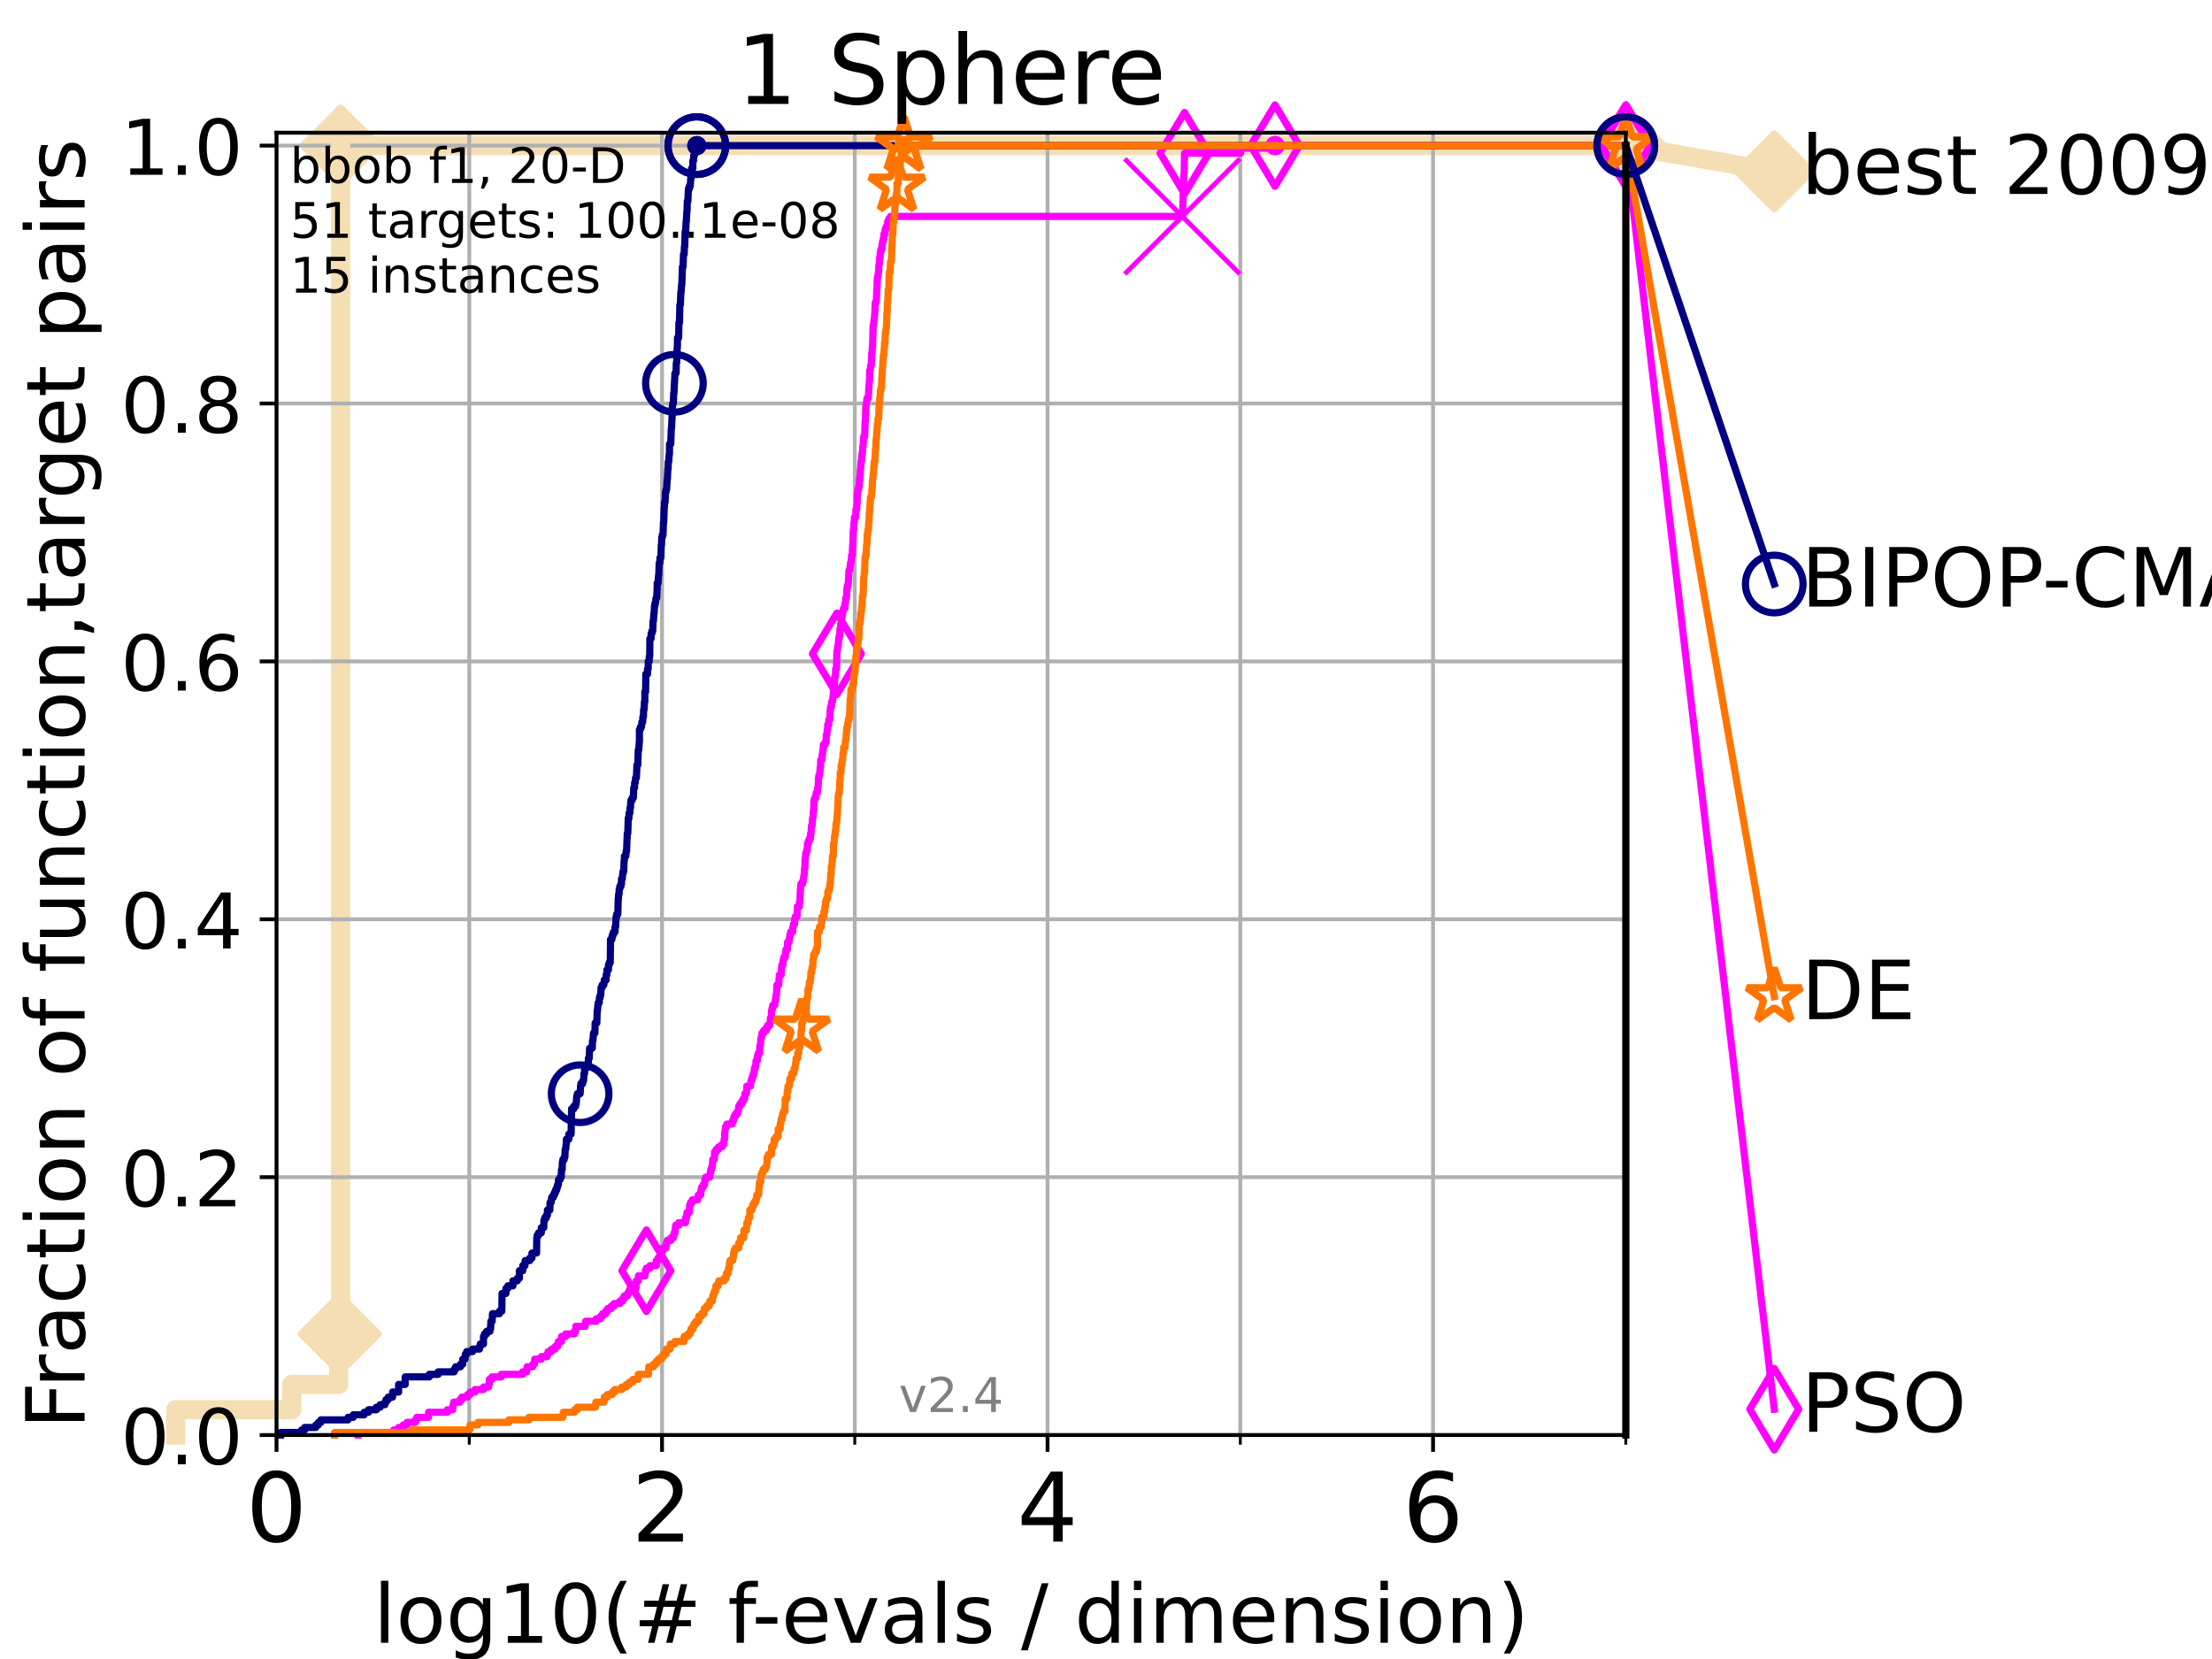 <?xml version="1.0" encoding="utf-8" standalone="no"?>
<!DOCTYPE svg PUBLIC "-//W3C//DTD SVG 1.1//EN"
  "http://www.w3.org/Graphics/SVG/1.1/DTD/svg11.dtd">
<!-- Created with matplotlib (https://matplotlib.org/) -->
<svg height="345.6pt" version="1.1" viewBox="0 0 460.8 345.6" width="460.8pt" xmlns="http://www.w3.org/2000/svg" xmlns:xlink="http://www.w3.org/1999/xlink">
 <defs>
  <style type="text/css">*{stroke-linecap:butt;stroke-linejoin:round;}</style>
 </defs>
 <g id="figure_1">
  <g id="patch_1">
   <path d="M 0 345.6 
L 460.8 345.6 
L 460.8 0 
L 0 0 
z
" style="fill:#ffffff;"/>
  </g>
  <g id="axes_1">
   <g id="patch_2">
    <path d="M 57.6 298.944 
L 338.688 298.944 
L 338.688 27.648 
L 57.6 27.648 
z
" style="fill:#ffffff;"/>
   </g>
   <g id="line2d_1">
    <path d="M 36.604 298.944 
L 36.604 293.677 
L 60.78 293.677 
L 60.78 288.41 
L 70.539 288.41 
L 70.539 277.877 
L 70.949 277.877 
L 70.949 30.334 
L 338.688 30.334 
" style="fill:none;stroke:#f5deb3;stroke-linecap:square;stroke-width:4;"/>
   </g>
   <g id="line2d_2">
    <defs>
     <path d="M -0 7.778 
L 7.778 0 
L 0 -7.778 
L -7.778 -0 
z
" id="m22aac8e8ab" style="stroke:#f5deb3;stroke-linejoin:miter;stroke-width:1.5;"/>
    </defs>
    <g>
     <use style="fill:#f5deb3;stroke:#f5deb3;stroke-linejoin:miter;stroke-width:1.5;" x="70.539" xlink:href="#m22aac8e8ab" y="277.877"/>
     <use style="fill:#f5deb3;stroke:#f5deb3;stroke-linejoin:miter;stroke-width:1.5;" x="70.949" xlink:href="#m22aac8e8ab" y="277.877"/>
     <use style="fill:#f5deb3;stroke:#f5deb3;stroke-linejoin:miter;stroke-width:1.5;" x="70.949" xlink:href="#m22aac8e8ab" y="277.877"/>
     <use style="fill:#f5deb3;stroke:#f5deb3;stroke-linejoin:miter;stroke-width:1.5;" x="70.949" xlink:href="#m22aac8e8ab" y="30.334"/>
     <use style="fill:#f5deb3;stroke:#f5deb3;stroke-linejoin:miter;stroke-width:1.5;" x="70.949" xlink:href="#m22aac8e8ab" y="30.334"/>
     <use style="fill:#f5deb3;stroke:#f5deb3;stroke-linejoin:miter;stroke-width:1.5;" x="338.688" xlink:href="#m22aac8e8ab" y="30.334"/>
    </g>
   </g>
   <g id="line2d_3">
    <path style="fill:none;stroke:#f5deb3;stroke-linecap:square;stroke-width:4;"/>
    <g/>
   </g>
   <g id="line2d_4">
    <path d="M 338.688 30.334 
L 369.608 35.706 
" style="fill:none;stroke:#f5deb3;stroke-linecap:square;stroke-width:4;"/>
    <g>
     <use style="fill:#f5deb3;stroke:#f5deb3;stroke-linejoin:miter;stroke-width:1.5;" x="338.688" xlink:href="#m22aac8e8ab" y="30.334"/>
     <use style="fill:#f5deb3;stroke:#f5deb3;stroke-linejoin:miter;stroke-width:1.5;" x="369.608" xlink:href="#m22aac8e8ab" y="35.706"/>
    </g>
   </g>
   <g id="matplotlib.axis_1">
    <g id="xtick_1">
     <g id="line2d_5">
      <path clip-path="url(#pff6035a414)" d="M 57.6 298.944 
L 57.6 27.648 
" style="fill:none;stroke:#b0b0b0;stroke-linecap:square;stroke-width:0.8;"/>
     </g>
     <g id="line2d_6">
      <defs>
       <path d="M 0 0 
L 0 3.5 
" id="me6cd291f4d" style="stroke:#000000;stroke-width:0.8;"/>
      </defs>
      <g>
       <use style="stroke:#000000;stroke-width:0.8;" x="57.6" xlink:href="#me6cd291f4d" y="298.944"/>
      </g>
     </g>
     <g id="text_1">
      <!-- 0 -->
      <g transform="translate(51.237 321.141)scale(0.2 -0.2)">
       <defs>
        <path d="M 31.781 66.406 
Q 24.172 66.406 20.328 58.906 
Q 16.5 51.422 16.5 36.375 
Q 16.5 21.391 20.328 13.891 
Q 24.172 6.391 31.781 6.391 
Q 39.453 6.391 43.281 13.891 
Q 47.125 21.391 47.125 36.375 
Q 47.125 51.422 43.281 58.906 
Q 39.453 66.406 31.781 66.406 
z
M 31.781 74.219 
Q 44.047 74.219 50.516 64.516 
Q 56.984 54.828 56.984 36.375 
Q 56.984 17.969 50.516 8.266 
Q 44.047 -1.422 31.781 -1.422 
Q 19.531 -1.422 13.062 8.266 
Q 6.594 17.969 6.594 36.375 
Q 6.594 54.828 13.062 64.516 
Q 19.531 74.219 31.781 74.219 
z
" id="DejaVuSans-48"/>
       </defs>
       <use xlink:href="#DejaVuSans-48"/>
      </g>
     </g>
    </g>
    <g id="xtick_2">
     <g id="line2d_7">
      <path clip-path="url(#pff6035a414)" d="M 137.911 298.944 
L 137.911 27.648 
" style="fill:none;stroke:#b0b0b0;stroke-linecap:square;stroke-width:0.8;"/>
     </g>
     <g id="line2d_8">
      <g>
       <use style="stroke:#000000;stroke-width:0.8;" x="137.911" xlink:href="#me6cd291f4d" y="298.944"/>
      </g>
     </g>
     <g id="text_2">
      <!-- 2 -->
      <g transform="translate(131.548 321.141)scale(0.2 -0.2)">
       <defs>
        <path d="M 19.188 8.297 
L 53.609 8.297 
L 53.609 0 
L 7.328 0 
L 7.328 8.297 
Q 12.938 14.109 22.625 23.891 
Q 32.328 33.688 34.812 36.531 
Q 39.547 41.844 41.422 45.531 
Q 43.312 49.219 43.312 52.781 
Q 43.312 58.594 39.234 62.25 
Q 35.156 65.922 28.609 65.922 
Q 23.969 65.922 18.812 64.312 
Q 13.672 62.703 7.812 59.422 
L 7.812 69.391 
Q 13.766 71.781 18.938 73 
Q 24.125 74.219 28.422 74.219 
Q 39.75 74.219 46.484 68.547 
Q 53.219 62.891 53.219 53.422 
Q 53.219 48.922 51.531 44.891 
Q 49.859 40.875 45.406 35.406 
Q 44.188 33.984 37.641 27.219 
Q 31.109 20.453 19.188 8.297 
z
" id="DejaVuSans-50"/>
       </defs>
       <use xlink:href="#DejaVuSans-50"/>
      </g>
     </g>
    </g>
    <g id="xtick_3">
     <g id="line2d_9">
      <path clip-path="url(#pff6035a414)" d="M 218.222 298.944 
L 218.222 27.648 
" style="fill:none;stroke:#b0b0b0;stroke-linecap:square;stroke-width:0.8;"/>
     </g>
     <g id="line2d_10">
      <g>
       <use style="stroke:#000000;stroke-width:0.8;" x="218.222" xlink:href="#me6cd291f4d" y="298.944"/>
      </g>
     </g>
     <g id="text_3">
      <!-- 4 -->
      <g transform="translate(211.859 321.141)scale(0.2 -0.2)">
       <defs>
        <path d="M 37.797 64.312 
L 12.891 25.391 
L 37.797 25.391 
z
M 35.203 72.906 
L 47.609 72.906 
L 47.609 25.391 
L 58.016 25.391 
L 58.016 17.188 
L 47.609 17.188 
L 47.609 0 
L 37.797 0 
L 37.797 17.188 
L 4.891 17.188 
L 4.891 26.703 
z
" id="DejaVuSans-52"/>
       </defs>
       <use xlink:href="#DejaVuSans-52"/>
      </g>
     </g>
    </g>
    <g id="xtick_4">
     <g id="line2d_11">
      <path clip-path="url(#pff6035a414)" d="M 298.533 298.944 
L 298.533 27.648 
" style="fill:none;stroke:#b0b0b0;stroke-linecap:square;stroke-width:0.8;"/>
     </g>
     <g id="line2d_12">
      <g>
       <use style="stroke:#000000;stroke-width:0.8;" x="298.533" xlink:href="#me6cd291f4d" y="298.944"/>
      </g>
     </g>
     <g id="text_4">
      <!-- 6 -->
      <g transform="translate(292.17 321.141)scale(0.2 -0.2)">
       <defs>
        <path d="M 33.016 40.375 
Q 26.375 40.375 22.484 35.828 
Q 18.609 31.297 18.609 23.391 
Q 18.609 15.531 22.484 10.953 
Q 26.375 6.391 33.016 6.391 
Q 39.656 6.391 43.531 10.953 
Q 47.406 15.531 47.406 23.391 
Q 47.406 31.297 43.531 35.828 
Q 39.656 40.375 33.016 40.375 
z
M 52.594 71.297 
L 52.594 62.312 
Q 48.875 64.062 45.094 64.984 
Q 41.312 65.922 37.594 65.922 
Q 27.828 65.922 22.672 59.328 
Q 17.531 52.734 16.797 39.406 
Q 19.672 43.656 24.016 45.922 
Q 28.375 48.188 33.594 48.188 
Q 44.578 48.188 50.953 41.516 
Q 57.328 34.859 57.328 23.391 
Q 57.328 12.156 50.688 5.359 
Q 44.047 -1.422 33.016 -1.422 
Q 20.359 -1.422 13.672 8.266 
Q 6.984 17.969 6.984 36.375 
Q 6.984 53.656 15.188 63.938 
Q 23.391 74.219 37.203 74.219 
Q 40.922 74.219 44.703 73.484 
Q 48.484 72.75 52.594 71.297 
z
" id="DejaVuSans-54"/>
       </defs>
       <use xlink:href="#DejaVuSans-54"/>
      </g>
     </g>
    </g>
    <g id="xtick_5">
     <g id="line2d_13">
      <path clip-path="url(#pff6035a414)" d="M 97.755 298.944 
L 97.755 27.648 
" style="fill:none;stroke:#b0b0b0;stroke-linecap:square;stroke-width:0.8;"/>
     </g>
     <g id="line2d_14">
      <defs>
       <path d="M 0 0 
L 0 2 
" id="m4151a53e83" style="stroke:#000000;stroke-width:0.6;"/>
      </defs>
      <g>
       <use style="stroke:#000000;stroke-width:0.6;" x="97.755" xlink:href="#m4151a53e83" y="298.944"/>
      </g>
     </g>
    </g>
    <g id="xtick_6">
     <g id="line2d_15">
      <path clip-path="url(#pff6035a414)" d="M 178.066 298.944 
L 178.066 27.648 
" style="fill:none;stroke:#b0b0b0;stroke-linecap:square;stroke-width:0.8;"/>
     </g>
     <g id="line2d_16">
      <g>
       <use style="stroke:#000000;stroke-width:0.6;" x="178.066" xlink:href="#m4151a53e83" y="298.944"/>
      </g>
     </g>
    </g>
    <g id="xtick_7">
     <g id="line2d_17">
      <path clip-path="url(#pff6035a414)" d="M 258.377 298.944 
L 258.377 27.648 
" style="fill:none;stroke:#b0b0b0;stroke-linecap:square;stroke-width:0.8;"/>
     </g>
     <g id="line2d_18">
      <g>
       <use style="stroke:#000000;stroke-width:0.6;" x="258.377" xlink:href="#m4151a53e83" y="298.944"/>
      </g>
     </g>
    </g>
    <g id="xtick_8">
     <g id="line2d_19">
      <path clip-path="url(#pff6035a414)" d="M 338.688 298.944 
L 338.688 27.648 
" style="fill:none;stroke:#b0b0b0;stroke-linecap:square;stroke-width:0.8;"/>
     </g>
     <g id="line2d_20">
      <g>
       <use style="stroke:#000000;stroke-width:0.6;" x="338.688" xlink:href="#m4151a53e83" y="298.944"/>
      </g>
     </g>
    </g>
    <g id="text_5">
     <!-- log10(# f-evals / dimension) -->
     <g transform="translate(77.764 342.218)scale(0.17 -0.17)">
      <defs>
       <path d="M 9.422 75.984 
L 18.406 75.984 
L 18.406 0 
L 9.422 0 
z
" id="DejaVuSans-108"/>
       <path d="M 30.609 48.391 
Q 23.391 48.391 19.188 42.75 
Q 14.984 37.109 14.984 27.297 
Q 14.984 17.484 19.156 11.844 
Q 23.344 6.203 30.609 6.203 
Q 37.797 6.203 41.984 11.859 
Q 46.188 17.531 46.188 27.297 
Q 46.188 37.016 41.984 42.703 
Q 37.797 48.391 30.609 48.391 
z
M 30.609 56 
Q 42.328 56 49.016 48.375 
Q 55.719 40.766 55.719 27.297 
Q 55.719 13.875 49.016 6.219 
Q 42.328 -1.422 30.609 -1.422 
Q 18.844 -1.422 12.172 6.219 
Q 5.516 13.875 5.516 27.297 
Q 5.516 40.766 12.172 48.375 
Q 18.844 56 30.609 56 
z
" id="DejaVuSans-111"/>
       <path d="M 45.406 27.984 
Q 45.406 37.75 41.375 43.109 
Q 37.359 48.484 30.078 48.484 
Q 22.859 48.484 18.828 43.109 
Q 14.797 37.75 14.797 27.984 
Q 14.797 18.266 18.828 12.891 
Q 22.859 7.516 30.078 7.516 
Q 37.359 7.516 41.375 12.891 
Q 45.406 18.266 45.406 27.984 
z
M 54.391 6.781 
Q 54.391 -7.172 48.188 -13.984 
Q 42 -20.797 29.203 -20.797 
Q 24.469 -20.797 20.266 -20.094 
Q 16.062 -19.391 12.109 -17.922 
L 12.109 -9.188 
Q 16.062 -11.328 19.922 -12.344 
Q 23.781 -13.375 27.781 -13.375 
Q 36.625 -13.375 41.016 -8.766 
Q 45.406 -4.156 45.406 5.172 
L 45.406 9.625 
Q 42.625 4.781 38.281 2.391 
Q 33.938 0 27.875 0 
Q 17.828 0 11.672 7.656 
Q 5.516 15.328 5.516 27.984 
Q 5.516 40.672 11.672 48.328 
Q 17.828 56 27.875 56 
Q 33.938 56 38.281 53.609 
Q 42.625 51.219 45.406 46.391 
L 45.406 54.688 
L 54.391 54.688 
z
" id="DejaVuSans-103"/>
       <path d="M 12.406 8.297 
L 28.516 8.297 
L 28.516 63.922 
L 10.984 60.406 
L 10.984 69.391 
L 28.422 72.906 
L 38.281 72.906 
L 38.281 8.297 
L 54.391 8.297 
L 54.391 0 
L 12.406 0 
z
" id="DejaVuSans-49"/>
       <path d="M 31 75.875 
Q 24.469 64.656 21.281 53.656 
Q 18.109 42.672 18.109 31.391 
Q 18.109 20.125 21.312 9.062 
Q 24.516 -2 31 -13.188 
L 23.188 -13.188 
Q 15.875 -1.703 12.234 9.375 
Q 8.594 20.453 8.594 31.391 
Q 8.594 42.281 12.203 53.312 
Q 15.828 64.359 23.188 75.875 
z
" id="DejaVuSans-40"/>
       <path d="M 51.125 44 
L 36.922 44 
L 32.812 27.688 
L 47.125 27.688 
z
M 43.797 71.781 
L 38.719 51.516 
L 52.984 51.516 
L 58.109 71.781 
L 65.922 71.781 
L 60.891 51.516 
L 76.125 51.516 
L 76.125 44 
L 58.984 44 
L 54.984 27.688 
L 70.516 27.688 
L 70.516 20.219 
L 53.078 20.219 
L 48 0 
L 40.188 0 
L 45.219 20.219 
L 30.906 20.219 
L 25.875 0 
L 18.016 0 
L 23.094 20.219 
L 7.719 20.219 
L 7.719 27.688 
L 24.906 27.688 
L 29 44 
L 13.281 44 
L 13.281 51.516 
L 30.906 51.516 
L 35.891 71.781 
z
" id="DejaVuSans-35"/>
       <path id="DejaVuSans-32"/>
       <path d="M 37.109 75.984 
L 37.109 68.5 
L 28.516 68.5 
Q 23.688 68.5 21.797 66.547 
Q 19.922 64.594 19.922 59.516 
L 19.922 54.688 
L 34.719 54.688 
L 34.719 47.703 
L 19.922 47.703 
L 19.922 0 
L 10.891 0 
L 10.891 47.703 
L 2.297 47.703 
L 2.297 54.688 
L 10.891 54.688 
L 10.891 58.5 
Q 10.891 67.625 15.141 71.797 
Q 19.391 75.984 28.609 75.984 
z
" id="DejaVuSans-102"/>
       <path d="M 4.891 31.391 
L 31.203 31.391 
L 31.203 23.391 
L 4.891 23.391 
z
" id="DejaVuSans-45"/>
       <path d="M 56.203 29.594 
L 56.203 25.203 
L 14.891 25.203 
Q 15.484 15.922 20.484 11.062 
Q 25.484 6.203 34.422 6.203 
Q 39.594 6.203 44.453 7.469 
Q 49.312 8.734 54.109 11.281 
L 54.109 2.781 
Q 49.266 0.734 44.188 -0.344 
Q 39.109 -1.422 33.891 -1.422 
Q 20.797 -1.422 13.156 6.188 
Q 5.516 13.812 5.516 26.812 
Q 5.516 40.234 12.766 48.109 
Q 20.016 56 32.328 56 
Q 43.359 56 49.781 48.891 
Q 56.203 41.797 56.203 29.594 
z
M 47.219 32.234 
Q 47.125 39.594 43.094 43.984 
Q 39.062 48.391 32.422 48.391 
Q 24.906 48.391 20.391 44.141 
Q 15.875 39.891 15.188 32.172 
z
" id="DejaVuSans-101"/>
       <path d="M 2.984 54.688 
L 12.5 54.688 
L 29.594 8.797 
L 46.688 54.688 
L 56.203 54.688 
L 35.688 0 
L 23.484 0 
z
" id="DejaVuSans-118"/>
       <path d="M 34.281 27.484 
Q 23.391 27.484 19.188 25 
Q 14.984 22.516 14.984 16.5 
Q 14.984 11.719 18.141 8.906 
Q 21.297 6.109 26.703 6.109 
Q 34.188 6.109 38.703 11.406 
Q 43.219 16.703 43.219 25.484 
L 43.219 27.484 
z
M 52.203 31.203 
L 52.203 0 
L 43.219 0 
L 43.219 8.297 
Q 40.141 3.328 35.547 0.953 
Q 30.953 -1.422 24.312 -1.422 
Q 15.922 -1.422 10.953 3.297 
Q 6 8.016 6 15.922 
Q 6 25.141 12.172 29.828 
Q 18.359 34.516 30.609 34.516 
L 43.219 34.516 
L 43.219 35.406 
Q 43.219 41.609 39.141 45 
Q 35.062 48.391 27.688 48.391 
Q 23 48.391 18.547 47.266 
Q 14.109 46.141 10.016 43.891 
L 10.016 52.203 
Q 14.938 54.109 19.578 55.047 
Q 24.219 56 28.609 56 
Q 40.484 56 46.344 49.844 
Q 52.203 43.703 52.203 31.203 
z
" id="DejaVuSans-97"/>
       <path d="M 44.281 53.078 
L 44.281 44.578 
Q 40.484 46.531 36.375 47.5 
Q 32.281 48.484 27.875 48.484 
Q 21.188 48.484 17.844 46.438 
Q 14.5 44.391 14.5 40.281 
Q 14.5 37.156 16.891 35.375 
Q 19.281 33.594 26.516 31.984 
L 29.594 31.297 
Q 39.156 29.25 43.188 25.516 
Q 47.219 21.781 47.219 15.094 
Q 47.219 7.469 41.188 3.016 
Q 35.156 -1.422 24.609 -1.422 
Q 20.219 -1.422 15.453 -0.562 
Q 10.688 0.297 5.422 2 
L 5.422 11.281 
Q 10.406 8.688 15.234 7.391 
Q 20.062 6.109 24.812 6.109 
Q 31.156 6.109 34.562 8.281 
Q 37.984 10.453 37.984 14.406 
Q 37.984 18.062 35.516 20.016 
Q 33.062 21.969 24.703 23.781 
L 21.578 24.516 
Q 13.234 26.266 9.516 29.906 
Q 5.812 33.547 5.812 39.891 
Q 5.812 47.609 11.281 51.797 
Q 16.75 56 26.812 56 
Q 31.781 56 36.172 55.266 
Q 40.578 54.547 44.281 53.078 
z
" id="DejaVuSans-115"/>
       <path d="M 25.391 72.906 
L 33.688 72.906 
L 8.297 -9.281 
L 0 -9.281 
z
" id="DejaVuSans-47"/>
       <path d="M 45.406 46.391 
L 45.406 75.984 
L 54.391 75.984 
L 54.391 0 
L 45.406 0 
L 45.406 8.203 
Q 42.578 3.328 38.25 0.953 
Q 33.938 -1.422 27.875 -1.422 
Q 17.969 -1.422 11.734 6.484 
Q 5.516 14.406 5.516 27.297 
Q 5.516 40.188 11.734 48.094 
Q 17.969 56 27.875 56 
Q 33.938 56 38.25 53.625 
Q 42.578 51.266 45.406 46.391 
z
M 14.797 27.297 
Q 14.797 17.391 18.875 11.75 
Q 22.953 6.109 30.078 6.109 
Q 37.203 6.109 41.297 11.75 
Q 45.406 17.391 45.406 27.297 
Q 45.406 37.203 41.297 42.844 
Q 37.203 48.484 30.078 48.484 
Q 22.953 48.484 18.875 42.844 
Q 14.797 37.203 14.797 27.297 
z
" id="DejaVuSans-100"/>
       <path d="M 9.422 54.688 
L 18.406 54.688 
L 18.406 0 
L 9.422 0 
z
M 9.422 75.984 
L 18.406 75.984 
L 18.406 64.594 
L 9.422 64.594 
z
" id="DejaVuSans-105"/>
       <path d="M 52 44.188 
Q 55.375 50.25 60.062 53.125 
Q 64.75 56 71.094 56 
Q 79.641 56 84.281 50.016 
Q 88.922 44.047 88.922 33.016 
L 88.922 0 
L 79.891 0 
L 79.891 32.719 
Q 79.891 40.578 77.094 44.375 
Q 74.312 48.188 68.609 48.188 
Q 61.625 48.188 57.562 43.547 
Q 53.516 38.922 53.516 30.906 
L 53.516 0 
L 44.484 0 
L 44.484 32.719 
Q 44.484 40.625 41.703 44.406 
Q 38.922 48.188 33.109 48.188 
Q 26.219 48.188 22.156 43.531 
Q 18.109 38.875 18.109 30.906 
L 18.109 0 
L 9.078 0 
L 9.078 54.688 
L 18.109 54.688 
L 18.109 46.188 
Q 21.188 51.219 25.484 53.609 
Q 29.781 56 35.688 56 
Q 41.656 56 45.828 52.969 
Q 50 49.953 52 44.188 
z
" id="DejaVuSans-109"/>
       <path d="M 54.891 33.016 
L 54.891 0 
L 45.906 0 
L 45.906 32.719 
Q 45.906 40.484 42.875 44.328 
Q 39.844 48.188 33.797 48.188 
Q 26.516 48.188 22.312 43.547 
Q 18.109 38.922 18.109 30.906 
L 18.109 0 
L 9.078 0 
L 9.078 54.688 
L 18.109 54.688 
L 18.109 46.188 
Q 21.344 51.125 25.703 53.562 
Q 30.078 56 35.797 56 
Q 45.219 56 50.047 50.172 
Q 54.891 44.344 54.891 33.016 
z
" id="DejaVuSans-110"/>
       <path d="M 8.016 75.875 
L 15.828 75.875 
Q 23.141 64.359 26.781 53.312 
Q 30.422 42.281 30.422 31.391 
Q 30.422 20.453 26.781 9.375 
Q 23.141 -1.703 15.828 -13.188 
L 8.016 -13.188 
Q 14.5 -2 17.703 9.062 
Q 20.906 20.125 20.906 31.391 
Q 20.906 42.672 17.703 53.656 
Q 14.5 64.656 8.016 75.875 
z
" id="DejaVuSans-41"/>
      </defs>
      <use xlink:href="#DejaVuSans-108"/>
      <use x="27.783" xlink:href="#DejaVuSans-111"/>
      <use x="88.965" xlink:href="#DejaVuSans-103"/>
      <use x="152.441" xlink:href="#DejaVuSans-49"/>
      <use x="216.064" xlink:href="#DejaVuSans-48"/>
      <use x="279.688" xlink:href="#DejaVuSans-40"/>
      <use x="318.701" xlink:href="#DejaVuSans-35"/>
      <use x="402.49" xlink:href="#DejaVuSans-32"/>
      <use x="434.277" xlink:href="#DejaVuSans-102"/>
      <use x="463.982" xlink:href="#DejaVuSans-45"/>
      <use x="500.066" xlink:href="#DejaVuSans-101"/>
      <use x="561.59" xlink:href="#DejaVuSans-118"/>
      <use x="620.77" xlink:href="#DejaVuSans-97"/>
      <use x="682.049" xlink:href="#DejaVuSans-108"/>
      <use x="709.832" xlink:href="#DejaVuSans-115"/>
      <use x="761.932" xlink:href="#DejaVuSans-32"/>
      <use x="793.719" xlink:href="#DejaVuSans-47"/>
      <use x="827.41" xlink:href="#DejaVuSans-32"/>
      <use x="859.197" xlink:href="#DejaVuSans-100"/>
      <use x="922.674" xlink:href="#DejaVuSans-105"/>
      <use x="950.457" xlink:href="#DejaVuSans-109"/>
      <use x="1047.869" xlink:href="#DejaVuSans-101"/>
      <use x="1109.393" xlink:href="#DejaVuSans-110"/>
      <use x="1172.771" xlink:href="#DejaVuSans-115"/>
      <use x="1224.871" xlink:href="#DejaVuSans-105"/>
      <use x="1252.654" xlink:href="#DejaVuSans-111"/>
      <use x="1313.836" xlink:href="#DejaVuSans-110"/>
      <use x="1377.215" xlink:href="#DejaVuSans-41"/>
     </g>
    </g>
   </g>
   <g id="matplotlib.axis_2">
    <g id="ytick_1">
     <g id="line2d_21">
      <path clip-path="url(#pff6035a414)" d="M 57.6 298.944 
L 338.688 298.944 
" style="fill:none;stroke:#b0b0b0;stroke-linecap:square;stroke-width:0.8;"/>
     </g>
     <g id="line2d_22">
      <defs>
       <path d="M 0 0 
L -3.5 0 
" id="m9db7008d58" style="stroke:#000000;stroke-width:0.8;"/>
      </defs>
      <g>
       <use style="stroke:#000000;stroke-width:0.8;" x="57.6" xlink:href="#m9db7008d58" y="298.944"/>
      </g>
     </g>
     <g id="text_6">
      <!-- 0.0 -->
      <g transform="translate(25.155 305.023)scale(0.16 -0.16)">
       <defs>
        <path d="M 10.688 12.406 
L 21 12.406 
L 21 0 
L 10.688 0 
z
" id="DejaVuSans-46"/>
       </defs>
       <use xlink:href="#DejaVuSans-48"/>
       <use x="63.623" xlink:href="#DejaVuSans-46"/>
       <use x="95.41" xlink:href="#DejaVuSans-48"/>
      </g>
     </g>
    </g>
    <g id="ytick_2">
     <g id="line2d_23">
      <path clip-path="url(#pff6035a414)" d="M 57.6 245.222 
L 338.688 245.222 
" style="fill:none;stroke:#b0b0b0;stroke-linecap:square;stroke-width:0.8;"/>
     </g>
     <g id="line2d_24">
      <g>
       <use style="stroke:#000000;stroke-width:0.8;" x="57.6" xlink:href="#m9db7008d58" y="245.222"/>
      </g>
     </g>
     <g id="text_7">
      <!-- 0.2 -->
      <g transform="translate(25.155 251.301)scale(0.16 -0.16)">
       <use xlink:href="#DejaVuSans-48"/>
       <use x="63.623" xlink:href="#DejaVuSans-46"/>
       <use x="95.41" xlink:href="#DejaVuSans-50"/>
      </g>
     </g>
    </g>
    <g id="ytick_3">
     <g id="line2d_25">
      <path clip-path="url(#pff6035a414)" d="M 57.6 191.5 
L 338.688 191.5 
" style="fill:none;stroke:#b0b0b0;stroke-linecap:square;stroke-width:0.8;"/>
     </g>
     <g id="line2d_26">
      <g>
       <use style="stroke:#000000;stroke-width:0.8;" x="57.6" xlink:href="#m9db7008d58" y="191.5"/>
      </g>
     </g>
     <g id="text_8">
      <!-- 0.4 -->
      <g transform="translate(25.155 197.579)scale(0.16 -0.16)">
       <use xlink:href="#DejaVuSans-48"/>
       <use x="63.623" xlink:href="#DejaVuSans-46"/>
       <use x="95.41" xlink:href="#DejaVuSans-52"/>
      </g>
     </g>
    </g>
    <g id="ytick_4">
     <g id="line2d_27">
      <path clip-path="url(#pff6035a414)" d="M 57.6 137.778 
L 338.688 137.778 
" style="fill:none;stroke:#b0b0b0;stroke-linecap:square;stroke-width:0.8;"/>
     </g>
     <g id="line2d_28">
      <g>
       <use style="stroke:#000000;stroke-width:0.8;" x="57.6" xlink:href="#m9db7008d58" y="137.778"/>
      </g>
     </g>
     <g id="text_9">
      <!-- 0.6 -->
      <g transform="translate(25.155 143.857)scale(0.16 -0.16)">
       <use xlink:href="#DejaVuSans-48"/>
       <use x="63.623" xlink:href="#DejaVuSans-46"/>
       <use x="95.41" xlink:href="#DejaVuSans-54"/>
      </g>
     </g>
    </g>
    <g id="ytick_5">
     <g id="line2d_29">
      <path clip-path="url(#pff6035a414)" d="M 57.6 84.056 
L 338.688 84.056 
" style="fill:none;stroke:#b0b0b0;stroke-linecap:square;stroke-width:0.8;"/>
     </g>
     <g id="line2d_30">
      <g>
       <use style="stroke:#000000;stroke-width:0.8;" x="57.6" xlink:href="#m9db7008d58" y="84.056"/>
      </g>
     </g>
     <g id="text_10">
      <!-- 0.8 -->
      <g transform="translate(25.155 90.135)scale(0.16 -0.16)">
       <defs>
        <path d="M 31.781 34.625 
Q 24.75 34.625 20.719 30.859 
Q 16.703 27.094 16.703 20.516 
Q 16.703 13.922 20.719 10.156 
Q 24.75 6.391 31.781 6.391 
Q 38.812 6.391 42.859 10.172 
Q 46.922 13.969 46.922 20.516 
Q 46.922 27.094 42.891 30.859 
Q 38.875 34.625 31.781 34.625 
z
M 21.922 38.812 
Q 15.578 40.375 12.031 44.719 
Q 8.5 49.078 8.5 55.328 
Q 8.5 64.062 14.719 69.141 
Q 20.953 74.219 31.781 74.219 
Q 42.672 74.219 48.875 69.141 
Q 55.078 64.062 55.078 55.328 
Q 55.078 49.078 51.531 44.719 
Q 48 40.375 41.703 38.812 
Q 48.828 37.156 52.797 32.312 
Q 56.781 27.484 56.781 20.516 
Q 56.781 9.906 50.312 4.234 
Q 43.844 -1.422 31.781 -1.422 
Q 19.734 -1.422 13.25 4.234 
Q 6.781 9.906 6.781 20.516 
Q 6.781 27.484 10.781 32.312 
Q 14.797 37.156 21.922 38.812 
z
M 18.312 54.391 
Q 18.312 48.734 21.844 45.562 
Q 25.391 42.391 31.781 42.391 
Q 38.141 42.391 41.719 45.562 
Q 45.312 48.734 45.312 54.391 
Q 45.312 60.062 41.719 63.234 
Q 38.141 66.406 31.781 66.406 
Q 25.391 66.406 21.844 63.234 
Q 18.312 60.062 18.312 54.391 
z
" id="DejaVuSans-56"/>
       </defs>
       <use xlink:href="#DejaVuSans-48"/>
       <use x="63.623" xlink:href="#DejaVuSans-46"/>
       <use x="95.41" xlink:href="#DejaVuSans-56"/>
      </g>
     </g>
    </g>
    <g id="ytick_6">
     <g id="line2d_31">
      <path clip-path="url(#pff6035a414)" d="M 57.6 30.334 
L 338.688 30.334 
" style="fill:none;stroke:#b0b0b0;stroke-linecap:square;stroke-width:0.8;"/>
     </g>
     <g id="line2d_32">
      <g>
       <use style="stroke:#000000;stroke-width:0.8;" x="57.6" xlink:href="#m9db7008d58" y="30.334"/>
      </g>
     </g>
     <g id="text_11">
      <!-- 1.0 -->
      <g transform="translate(25.155 36.413)scale(0.16 -0.16)">
       <use xlink:href="#DejaVuSans-49"/>
       <use x="63.623" xlink:href="#DejaVuSans-46"/>
       <use x="95.41" xlink:href="#DejaVuSans-48"/>
      </g>
     </g>
    </g>
    <g id="text_12">
     <!-- Fraction of function,target pairs -->
     <g transform="translate(17.62 297.681)rotate(-90)scale(0.17 -0.17)">
      <defs>
       <path d="M 9.812 72.906 
L 51.703 72.906 
L 51.703 64.594 
L 19.672 64.594 
L 19.672 43.109 
L 48.578 43.109 
L 48.578 34.812 
L 19.672 34.812 
L 19.672 0 
L 9.812 0 
z
" id="DejaVuSans-70"/>
       <path d="M 41.109 46.297 
Q 39.594 47.172 37.812 47.578 
Q 36.031 48 33.891 48 
Q 26.266 48 22.188 43.047 
Q 18.109 38.094 18.109 28.812 
L 18.109 0 
L 9.078 0 
L 9.078 54.688 
L 18.109 54.688 
L 18.109 46.188 
Q 20.953 51.172 25.484 53.578 
Q 30.031 56 36.531 56 
Q 37.453 56 38.578 55.875 
Q 39.703 55.766 41.062 55.516 
z
" id="DejaVuSans-114"/>
       <path d="M 48.781 52.594 
L 48.781 44.188 
Q 44.969 46.297 41.141 47.344 
Q 37.312 48.391 33.406 48.391 
Q 24.656 48.391 19.812 42.844 
Q 14.984 37.312 14.984 27.297 
Q 14.984 17.281 19.812 11.734 
Q 24.656 6.203 33.406 6.203 
Q 37.312 6.203 41.141 7.25 
Q 44.969 8.297 48.781 10.406 
L 48.781 2.094 
Q 45.016 0.344 40.984 -0.531 
Q 36.969 -1.422 32.422 -1.422 
Q 20.062 -1.422 12.781 6.344 
Q 5.516 14.109 5.516 27.297 
Q 5.516 40.672 12.859 48.328 
Q 20.219 56 33.016 56 
Q 37.156 56 41.109 55.141 
Q 45.062 54.297 48.781 52.594 
z
" id="DejaVuSans-99"/>
       <path d="M 18.312 70.219 
L 18.312 54.688 
L 36.812 54.688 
L 36.812 47.703 
L 18.312 47.703 
L 18.312 18.016 
Q 18.312 11.328 20.141 9.422 
Q 21.969 7.516 27.594 7.516 
L 36.812 7.516 
L 36.812 0 
L 27.594 0 
Q 17.188 0 13.234 3.875 
Q 9.281 7.766 9.281 18.016 
L 9.281 47.703 
L 2.688 47.703 
L 2.688 54.688 
L 9.281 54.688 
L 9.281 70.219 
z
" id="DejaVuSans-116"/>
       <path d="M 8.5 21.578 
L 8.5 54.688 
L 17.484 54.688 
L 17.484 21.922 
Q 17.484 14.156 20.5 10.266 
Q 23.531 6.391 29.594 6.391 
Q 36.859 6.391 41.078 11.031 
Q 45.312 15.672 45.312 23.688 
L 45.312 54.688 
L 54.297 54.688 
L 54.297 0 
L 45.312 0 
L 45.312 8.406 
Q 42.047 3.422 37.719 1 
Q 33.406 -1.422 27.688 -1.422 
Q 18.266 -1.422 13.375 4.438 
Q 8.5 10.297 8.5 21.578 
z
M 31.109 56 
z
" id="DejaVuSans-117"/>
       <path d="M 11.719 12.406 
L 22.016 12.406 
L 22.016 4 
L 14.016 -11.625 
L 7.719 -11.625 
L 11.719 4 
z
" id="DejaVuSans-44"/>
       <path d="M 18.109 8.203 
L 18.109 -20.797 
L 9.078 -20.797 
L 9.078 54.688 
L 18.109 54.688 
L 18.109 46.391 
Q 20.953 51.266 25.266 53.625 
Q 29.594 56 35.594 56 
Q 45.562 56 51.781 48.094 
Q 58.016 40.188 58.016 27.297 
Q 58.016 14.406 51.781 6.484 
Q 45.562 -1.422 35.594 -1.422 
Q 29.594 -1.422 25.266 0.953 
Q 20.953 3.328 18.109 8.203 
z
M 48.688 27.297 
Q 48.688 37.203 44.609 42.844 
Q 40.531 48.484 33.406 48.484 
Q 26.266 48.484 22.188 42.844 
Q 18.109 37.203 18.109 27.297 
Q 18.109 17.391 22.188 11.75 
Q 26.266 6.109 33.406 6.109 
Q 40.531 6.109 44.609 11.75 
Q 48.688 17.391 48.688 27.297 
z
" id="DejaVuSans-112"/>
      </defs>
      <use xlink:href="#DejaVuSans-70"/>
      <use x="50.27" xlink:href="#DejaVuSans-114"/>
      <use x="91.383" xlink:href="#DejaVuSans-97"/>
      <use x="152.662" xlink:href="#DejaVuSans-99"/>
      <use x="207.643" xlink:href="#DejaVuSans-116"/>
      <use x="246.852" xlink:href="#DejaVuSans-105"/>
      <use x="274.635" xlink:href="#DejaVuSans-111"/>
      <use x="335.816" xlink:href="#DejaVuSans-110"/>
      <use x="399.195" xlink:href="#DejaVuSans-32"/>
      <use x="430.982" xlink:href="#DejaVuSans-111"/>
      <use x="492.164" xlink:href="#DejaVuSans-102"/>
      <use x="527.369" xlink:href="#DejaVuSans-32"/>
      <use x="559.156" xlink:href="#DejaVuSans-102"/>
      <use x="594.361" xlink:href="#DejaVuSans-117"/>
      <use x="657.74" xlink:href="#DejaVuSans-110"/>
      <use x="721.119" xlink:href="#DejaVuSans-99"/>
      <use x="776.1" xlink:href="#DejaVuSans-116"/>
      <use x="815.309" xlink:href="#DejaVuSans-105"/>
      <use x="843.092" xlink:href="#DejaVuSans-111"/>
      <use x="904.273" xlink:href="#DejaVuSans-110"/>
      <use x="967.652" xlink:href="#DejaVuSans-44"/>
      <use x="999.439" xlink:href="#DejaVuSans-116"/>
      <use x="1038.648" xlink:href="#DejaVuSans-97"/>
      <use x="1099.928" xlink:href="#DejaVuSans-114"/>
      <use x="1139.291" xlink:href="#DejaVuSans-103"/>
      <use x="1202.768" xlink:href="#DejaVuSans-101"/>
      <use x="1264.291" xlink:href="#DejaVuSans-116"/>
      <use x="1303.5" xlink:href="#DejaVuSans-32"/>
      <use x="1335.287" xlink:href="#DejaVuSans-112"/>
      <use x="1398.764" xlink:href="#DejaVuSans-97"/>
      <use x="1460.043" xlink:href="#DejaVuSans-105"/>
      <use x="1487.826" xlink:href="#DejaVuSans-114"/>
      <use x="1528.939" xlink:href="#DejaVuSans-115"/>
     </g>
    </g>
   </g>
   <g id="line2d_33">
    <defs>
     <path d="M 0 1.5 
C 0.398 1.5 0.779 1.342 1.061 1.061 
C 1.342 0.779 1.5 0.398 1.5 0 
C 1.5 -0.398 1.342 -0.779 1.061 -1.061 
C 0.779 -1.342 0.398 -1.5 0 -1.5 
C -0.398 -1.5 -0.779 -1.342 -1.061 -1.061 
C -1.342 -0.779 -1.5 -0.398 -1.5 0 
C -1.5 0.398 -1.342 0.779 -1.061 1.061 
C -0.779 1.342 -0.398 1.5 0 1.5 
z
" id="m405d6bcf9e" style="stroke:#f5deb3;"/>
    </defs>
    <g>
     <use style="fill:#f5deb3;stroke:#f5deb3;" x="70.949" xlink:href="#m405d6bcf9e" y="30.334"/>
     <use style="fill:#f5deb3;stroke:#f5deb3;" x="70.949" xlink:href="#m405d6bcf9e" y="30.334"/>
    </g>
   </g>
   <g id="line2d_34">
    <defs>
     <path d="M 0 1.5 
C 0.398 1.5 0.779 1.342 1.061 1.061 
C 1.342 0.779 1.5 0.398 1.5 0 
C 1.5 -0.398 1.342 -0.779 1.061 -1.061 
C 0.779 -1.342 0.398 -1.5 0 -1.5 
C -0.398 -1.5 -0.779 -1.342 -1.061 -1.061 
C -1.342 -0.779 -1.5 -0.398 -1.5 0 
C -1.5 0.398 -1.342 0.779 -1.061 1.061 
C -0.779 1.342 -0.398 1.5 0 1.5 
z
" id="mf3a37274ac" style="stroke:#000080;"/>
    </defs>
    <g>
     <use style="fill:#000080;stroke:#000080;" x="145.161" xlink:href="#mf3a37274ac" y="30.334"/>
     <use style="fill:#000080;stroke:#000080;" x="145.161" xlink:href="#mf3a37274ac" y="30.334"/>
    </g>
   </g>
   <g id="line2d_35">
    <path d="M 58.451 298.944 
L 58.451 298.417 
L 62.834 298.417 
L 62.834 297.891 
L 63.468 297.891 
L 63.468 297.364 
L 65.797 297.364 
L 65.797 296.837 
L 66.333 296.837 
L 66.333 296.311 
L 66.854 296.311 
L 66.854 295.784 
L 72.5 295.784 
L 72.5 295.257 
L 73.579 295.257 
L 73.579 294.731 
L 75.864 294.731 
L 75.864 294.204 
L 76.759 294.204 
L 76.759 293.677 
L 78.421 293.677 
L 78.421 293.15 
L 79.196 293.15 
L 79.196 292.624 
L 80.179 292.624 
L 80.179 292.097 
L 80.416 292.097 
L 80.416 291.57 
L 80.881 291.57 
L 80.881 291.044 
L 81.776 291.044 
L 81.776 289.99 
L 83.037 289.99 
L 83.037 288.41 
L 84.402 288.41 
L 84.402 286.83 
L 89.419 286.83 
L 89.419 286.304 
L 91.284 286.304 
L 91.284 285.777 
L 94.611 285.777 
L 94.611 285.25 
L 94.921 285.25 
L 94.921 284.723 
L 95.918 284.723 
L 95.918 284.197 
L 96.396 284.197 
L 96.396 283.143 
L 96.861 283.143 
L 96.952 282.09 
L 97.224 282.09 
L 97.224 281.563 
L 98.439 281.563 
L 98.439 281.037 
L 99.887 281.037 
L 99.887 280.51 
L 100.04 280.51 
L 100.04 279.983 
L 100.716 279.983 
L 100.716 278.403 
L 100.935 278.403 
L 100.935 277.877 
L 101.366 277.877 
L 101.366 277.35 
L 102.06 277.35 
L 102.06 276.823 
L 102.196 276.823 
L 102.264 275.243 
L 102.531 275.243 
L 102.597 273.663 
L 104.054 273.663 
L 104.054 273.136 
L 104.533 273.136 
L 104.592 269.45 
L 105.398 269.45 
L 105.398 268.396 
L 105.788 268.396 
L 105.788 267.87 
L 106.855 267.87 
L 106.855 266.816 
L 107.762 266.816 
L 107.762 266.289 
L 108.199 266.289 
L 108.199 264.709 
L 108.903 264.709 
L 108.903 263.656 
L 109.357 263.656 
L 109.402 262.603 
L 110.359 262.603 
L 110.359 262.076 
L 110.818 262.076 
L 110.818 261.023 
L 111.781 261.023 
L 111.82 257.862 
L 111.897 257.862 
L 111.897 257.336 
L 112.205 257.336 
L 112.205 256.809 
L 112.767 256.809 
L 112.767 255.756 
L 113.275 255.756 
L 113.311 254.176 
L 113.489 254.176 
L 113.489 253.649 
L 113.839 253.649 
L 113.839 253.122 
L 114.046 253.122 
L 114.046 252.069 
L 114.552 252.069 
L 114.586 250.489 
L 114.817 250.489 
L 114.915 249.436 
L 115.27 249.436 
L 115.27 248.909 
L 115.523 248.909 
L 115.523 248.382 
L 115.742 248.382 
L 115.742 247.855 
L 115.989 247.855 
L 115.989 247.329 
L 116.142 247.329 
L 116.142 246.802 
L 116.323 246.802 
L 116.353 245.749 
L 116.68 245.749 
L 116.68 245.222 
L 116.914 245.222 
L 116.972 243.642 
L 117.117 243.642 
L 117.145 242.062 
L 117.26 242.062 
L 117.26 241.535 
L 117.542 241.535 
L 117.542 241.009 
L 117.682 241.009 
L 117.738 239.428 
L 117.848 239.428 
L 117.931 238.375 
L 117.985 238.375 
L 117.985 237.322 
L 118.497 237.322 
L 118.497 236.268 
L 118.968 236.268 
L 119.072 231.001 
L 119.528 231.001 
L 119.528 230.475 
L 119.899 230.475 
L 119.899 229.948 
L 120.045 229.948 
L 120.142 228.368 
L 120.263 228.368 
L 120.263 227.841 
L 120.852 227.841 
L 120.945 226.261 
L 121.014 226.261 
L 121.014 225.735 
L 121.378 225.735 
L 121.378 225.208 
L 121.557 225.208 
L 121.668 223.628 
L 121.778 223.628 
L 121.778 222.575 
L 122.083 222.575 
L 122.083 222.048 
L 122.405 222.048 
L 122.405 221.521 
L 122.573 221.521 
L 122.573 220.468 
L 122.741 220.468 
L 122.824 218.361 
L 123.374 218.361 
L 123.434 216.781 
L 123.534 216.781 
L 123.633 215.201 
L 123.927 215.201 
L 123.985 213.094 
L 124.331 213.094 
L 124.407 210.461 
L 124.482 210.461 
L 124.539 209.407 
L 124.613 209.407 
L 124.613 208.881 
L 124.836 208.881 
L 124.855 207.827 
L 125.02 207.827 
L 125.02 207.301 
L 125.147 207.301 
L 125.22 205.721 
L 125.435 205.721 
L 125.435 205.194 
L 125.788 205.194 
L 125.892 204.141 
L 126.27 204.141 
L 126.27 203.087 
L 126.406 203.087 
L 126.44 202.034 
L 126.757 202.034 
L 126.757 200.98 
L 126.937 200.98 
L 126.937 200.454 
L 127.133 200.454 
L 127.181 195.714 
L 127.469 195.714 
L 127.469 195.187 
L 127.596 195.187 
L 127.596 194.66 
L 127.799 194.66 
L 127.799 194.133 
L 128.123 194.133 
L 128.123 193.08 
L 128.245 193.08 
L 128.351 190.973 
L 128.456 190.973 
L 128.456 190.447 
L 128.709 190.447 
L 128.783 187.287 
L 128.827 187.287 
L 128.871 186.233 
L 128.973 186.233 
L 128.988 185.18 
L 129.118 185.18 
L 129.118 184.653 
L 129.348 184.653 
L 129.348 184.126 
L 129.476 184.126 
L 129.476 183.073 
L 129.63 183.073 
L 129.714 182.02 
L 129.798 182.02 
L 129.798 181.493 
L 129.936 181.493 
L 130.005 179.386 
L 130.06 179.386 
L 130.087 178.333 
L 130.371 178.333 
L 130.452 177.28 
L 130.532 177.28 
L 130.625 174.646 
L 130.651 174.646 
L 130.665 173.593 
L 130.783 173.593 
L 130.875 170.433 
L 131.018 170.433 
L 131.044 169.379 
L 131.224 169.379 
L 131.224 168.326 
L 131.338 168.326 
L 131.414 166.746 
L 131.678 166.746 
L 131.678 166.219 
L 131.938 166.219 
L 132.024 164.112 
L 132.182 164.112 
L 132.206 163.059 
L 132.327 163.059 
L 132.411 162.006 
L 132.577 162.006 
L 132.683 159.372 
L 132.859 159.372 
L 132.964 156.212 
L 133.067 156.212 
L 133.171 154.632 
L 133.205 154.632 
L 133.205 151.999 
L 133.398 151.999 
L 133.398 151.472 
L 133.623 151.472 
L 133.723 150.419 
L 133.877 150.419 
L 133.921 149.365 
L 134.03 149.365 
L 134.085 147.785 
L 134.182 147.785 
L 134.247 146.205 
L 134.333 146.205 
L 134.333 144.098 
L 134.492 144.098 
L 134.535 140.411 
L 134.891 140.411 
L 134.891 139.358 
L 135.025 139.358 
L 135.046 137.778 
L 135.24 137.778 
L 135.26 136.725 
L 135.351 136.725 
L 135.382 133.038 
L 135.632 133.038 
L 135.642 131.985 
L 135.8 131.985 
L 135.8 131.458 
L 135.976 131.458 
L 136.044 129.351 
L 136.122 129.351 
L 136.218 127.771 
L 136.266 127.771 
L 136.352 126.191 
L 136.438 126.191 
L 136.438 125.664 
L 136.57 125.664 
L 136.655 124.611 
L 136.795 124.611 
L 136.897 122.504 
L 136.906 122.504 
L 136.906 121.451 
L 137.09 121.451 
L 137.19 119.871 
L 137.226 119.871 
L 137.335 117.237 
L 137.46 117.237 
L 137.487 116.184 
L 137.674 116.184 
L 137.753 113.55 
L 137.806 113.55 
L 137.85 111.97 
L 137.954 111.97 
L 137.954 111.444 
L 138.119 111.444 
L 138.213 108.81 
L 138.273 108.81 
L 138.367 105.65 
L 138.426 105.65 
L 138.426 104.597 
L 138.553 104.597 
L 138.628 102.49 
L 138.745 102.49 
L 138.745 101.963 
L 138.869 101.963 
L 138.976 99.857 
L 139.025 99.857 
L 139.123 97.75 
L 139.172 97.75 
L 139.221 96.17 
L 139.309 96.17 
L 139.414 94.59 
L 139.462 94.59 
L 139.47 92.483 
L 139.731 92.483 
L 139.84 89.323 
L 139.879 89.323 
L 139.988 87.216 
L 139.996 87.216 
L 140.05 84.583 
L 140.127 84.583 
L 140.127 84.056 
L 140.265 84.056 
L 140.341 81.949 
L 140.394 81.949 
L 140.492 79.843 
L 140.507 79.843 
L 140.604 77.736 
L 140.842 77.736 
L 140.886 75.629 
L 140.959 75.629 
L 141.069 72.469 
L 141.105 72.469 
L 141.141 70.362 
L 141.372 70.362 
L 141.436 67.202 
L 141.549 67.202 
L 141.627 63.515 
L 141.732 63.515 
L 141.83 60.882 
L 141.886 60.882 
L 141.983 59.302 
L 142.038 59.302 
L 142.141 56.142 
L 142.155 56.142 
L 142.155 55.615 
L 142.284 55.615 
L 142.385 52.982 
L 142.526 52.982 
L 142.573 51.402 
L 142.64 51.402 
L 142.726 48.241 
L 142.838 48.241 
L 142.93 46.135 
L 142.976 46.135 
L 143.08 44.028 
L 143.125 44.028 
L 143.177 41.921 
L 143.299 41.921 
L 143.388 39.814 
L 143.42 39.814 
L 143.42 39.288 
L 143.61 39.288 
L 143.61 38.761 
L 143.791 38.761 
L 143.897 37.181 
L 143.971 37.181 
L 144.075 35.074 
L 144.33 35.074 
L 144.33 33.494 
L 144.475 33.494 
L 144.499 32.441 
L 144.653 32.441 
L 144.724 31.387 
L 144.988 31.387 
L 144.988 30.861 
L 145.161 30.861 
L 145.161 30.334 
L 338.688 30.334 
L 338.688 30.334 
" style="fill:none;stroke:#000080;stroke-linecap:square;stroke-width:1.5;"/>
   </g>
   <g id="line2d_36">
    <defs>
     <path d="M 0 6 
C 1.591 6 3.117 5.368 4.243 4.243 
C 5.368 3.117 6 1.591 6 0 
C 6 -1.591 5.368 -3.117 4.243 -4.243 
C 3.117 -5.368 1.591 -6 0 -6 
C -1.591 -6 -3.117 -5.368 -4.243 -4.243 
C -5.368 -3.117 -6 -1.591 -6 0 
C -6 1.591 -5.368 3.117 -4.243 4.243 
C -3.117 5.368 -1.591 6 0 6 
z
" id="m59f355e99e" style="stroke:#000080;stroke-width:1.5;"/>
    </defs>
    <g>
     <use style="fill-opacity:0;stroke:#000080;stroke-width:1.5;" x="120.852" xlink:href="#m59f355e99e" y="227.841"/>
     <use style="fill-opacity:0;stroke:#000080;stroke-width:1.5;" x="140.492" xlink:href="#m59f355e99e" y="79.843"/>
     <use style="fill-opacity:0;stroke:#000080;stroke-width:1.5;" x="145.161" xlink:href="#m59f355e99e" y="30.334"/>
     <use style="fill-opacity:0;stroke:#000080;stroke-width:1.5;" x="145.161" xlink:href="#m59f355e99e" y="30.334"/>
     <use style="fill-opacity:0;stroke:#000080;stroke-width:1.5;" x="338.688" xlink:href="#m59f355e99e" y="30.334"/>
    </g>
   </g>
   <g id="line2d_37">
    <path style="fill:none;stroke:#000080;stroke-linecap:square;stroke-width:1.5;"/>
    <g/>
   </g>
   <g id="line2d_38">
    <defs>
     <path d="M 0 1.5 
C 0.398 1.5 0.779 1.342 1.061 1.061 
C 1.342 0.779 1.5 0.398 1.5 0 
C 1.5 -0.398 1.342 -0.779 1.061 -1.061 
C 0.779 -1.342 0.398 -1.5 0 -1.5 
C -0.398 -1.5 -0.779 -1.342 -1.061 -1.061 
C -1.342 -0.779 -1.5 -0.398 -1.5 0 
C -1.5 0.398 -1.342 0.779 -1.061 1.061 
C -0.779 1.342 -0.398 1.5 0 1.5 
z
" id="m358c1cf5ad" style="stroke:#ff00ff;"/>
    </defs>
    <g>
     <use style="fill:#ff00ff;stroke:#ff00ff;" x="265.604" xlink:href="#m358c1cf5ad" y="30.334"/>
     <use style="fill:#ff00ff;stroke:#ff00ff;" x="265.604" xlink:href="#m358c1cf5ad" y="30.334"/>
    </g>
   </g>
   <g id="line2d_39">
    <path d="M 74.596 298.944 
L 74.596 298.417 
L 81.993 298.417 
L 81.993 297.891 
L 83.037 297.891 
L 83.037 297.364 
L 84.023 297.364 
L 84.023 296.837 
L 84.773 296.837 
L 84.773 296.311 
L 86.518 296.311 
L 86.518 295.784 
L 86.847 295.784 
L 86.847 295.257 
L 89.278 295.257 
L 89.278 294.204 
L 93.197 294.204 
L 93.197 293.677 
L 94.295 293.677 
L 94.401 292.624 
L 94.506 292.624 
L 94.506 292.097 
L 95.821 292.097 
L 95.821 291.57 
L 96.206 291.57 
L 96.206 291.044 
L 97.403 291.044 
L 97.403 290.517 
L 97.929 290.517 
L 97.929 289.99 
L 98.935 289.99 
L 98.935 289.464 
L 100.716 289.464 
L 100.716 288.937 
L 101.786 288.937 
L 101.786 288.41 
L 101.924 288.41 
L 101.924 287.357 
L 102.465 287.357 
L 102.465 286.83 
L 104.415 286.83 
L 104.415 286.304 
L 108.857 286.304 
L 108.857 285.777 
L 109.712 285.777 
L 109.8 284.723 
L 110.983 284.723 
L 110.983 284.197 
L 111.306 284.197 
L 111.386 283.143 
L 112.767 283.143 
L 112.767 282.617 
L 113.977 282.617 
L 113.977 282.09 
L 114.183 282.09 
L 114.183 281.563 
L 114.915 281.563 
L 114.915 281.037 
L 115.649 281.037 
L 115.649 280.51 
L 116.142 280.51 
L 116.142 279.983 
L 116.323 279.983 
L 116.323 279.457 
L 116.972 279.457 
L 116.972 278.403 
L 117.848 278.403 
L 117.848 277.877 
L 119.652 277.877 
L 119.652 277.35 
L 119.924 277.35 
L 119.948 276.296 
L 121.91 276.296 
L 121.997 275.243 
L 124.197 275.243 
L 124.197 274.716 
L 125.129 274.716 
L 125.129 274.19 
L 125.524 274.19 
L 125.524 273.663 
L 126.202 273.663 
L 126.202 273.136 
L 126.574 273.136 
L 126.574 272.61 
L 127.326 272.61 
L 127.326 272.083 
L 127.923 272.083 
L 127.923 271.556 
L 129.118 271.556 
L 129.118 271.03 
L 129.728 271.03 
L 129.728 270.503 
L 130.019 270.503 
L 130.019 269.976 
L 130.717 269.976 
L 130.717 269.45 
L 131.005 269.45 
L 131.005 268.923 
L 131.262 268.923 
L 131.262 268.396 
L 132.482 268.396 
L 132.542 266.816 
L 132.998 266.816 
L 132.998 265.763 
L 134.375 265.763 
L 134.439 264.709 
L 134.651 264.709 
L 134.651 264.183 
L 135.402 264.183 
L 135.402 263.656 
L 136.72 263.656 
L 136.739 262.603 
L 137.09 262.603 
L 137.09 262.076 
L 137.442 262.076 
L 137.442 261.549 
L 137.638 261.549 
L 137.638 261.023 
L 137.753 261.023 
L 137.753 260.496 
L 138.136 260.496 
L 138.136 259.969 
L 138.753 259.969 
L 138.836 258.916 
L 139.001 258.916 
L 139.001 258.389 
L 139.762 258.389 
L 139.762 257.862 
L 140.272 257.862 
L 140.272 257.336 
L 140.439 257.336 
L 140.439 256.809 
L 140.641 256.809 
L 140.671 255.756 
L 140.768 255.756 
L 140.768 255.229 
L 141.4 255.229 
L 141.4 254.702 
L 142.792 254.702 
L 142.832 253.649 
L 143.054 253.649 
L 143.099 252.596 
L 143.591 252.596 
L 143.666 251.016 
L 143.853 251.016 
L 143.853 250.489 
L 144.197 250.489 
L 144.197 249.962 
L 145.316 249.962 
L 145.316 249.436 
L 145.492 249.436 
L 145.492 248.909 
L 145.965 248.909 
L 146.042 247.855 
L 146.156 247.855 
L 146.156 247.329 
L 146.479 247.329 
L 146.479 246.802 
L 146.781 246.802 
L 146.833 245.749 
L 147.02 245.749 
L 147.02 245.222 
L 147.883 245.222 
L 147.967 244.169 
L 148.064 244.169 
L 148.064 243.642 
L 148.244 243.642 
L 148.244 243.115 
L 148.373 243.115 
L 148.478 241.535 
L 148.813 241.535 
L 148.859 239.955 
L 149.187 239.955 
L 149.187 239.428 
L 149.7 239.428 
L 149.7 238.902 
L 150.417 238.902 
L 150.417 238.375 
L 150.821 238.375 
L 150.854 237.322 
L 150.945 237.322 
L 150.982 235.742 
L 151.06 235.742 
L 151.154 234.688 
L 151.401 234.688 
L 151.401 234.162 
L 152.516 234.162 
L 152.516 233.635 
L 152.756 233.635 
L 152.756 233.108 
L 152.919 233.108 
L 152.919 232.582 
L 153.189 232.582 
L 153.189 232.055 
L 153.634 232.055 
L 153.634 231.528 
L 153.81 231.528 
L 153.88 230.475 
L 154.147 230.475 
L 154.147 229.948 
L 154.531 229.948 
L 154.531 229.421 
L 154.821 229.421 
L 154.821 228.895 
L 155.122 228.895 
L 155.155 227.841 
L 155.483 227.841 
L 155.575 226.261 
L 156.325 226.261 
L 156.427 225.208 
L 156.572 225.208 
L 156.572 224.681 
L 156.771 224.681 
L 156.771 224.155 
L 156.95 224.155 
L 156.95 223.628 
L 157.073 223.628 
L 157.142 222.575 
L 157.335 222.575 
L 157.335 222.048 
L 157.452 222.048 
L 157.489 220.994 
L 157.754 220.994 
L 157.782 219.941 
L 157.959 219.941 
L 157.959 219.414 
L 158.242 219.414 
L 158.29 217.834 
L 158.407 217.834 
L 158.511 216.254 
L 158.637 216.254 
L 158.74 215.201 
L 159.093 215.201 
L 159.093 214.674 
L 159.598 214.674 
L 159.598 214.148 
L 159.897 214.148 
L 159.897 213.621 
L 160.346 213.621 
L 160.346 213.094 
L 160.468 213.094 
L 160.485 212.041 
L 160.661 212.041 
L 160.741 210.461 
L 160.852 210.461 
L 160.852 209.934 
L 160.978 209.934 
L 160.978 209.407 
L 161.398 209.407 
L 161.497 208.354 
L 161.576 208.354 
L 161.654 207.301 
L 161.759 207.301 
L 161.843 205.194 
L 162.202 205.194 
L 162.312 203.614 
L 162.338 203.614 
L 162.338 203.087 
L 162.737 203.087 
L 162.806 201.507 
L 162.873 201.507 
L 162.873 200.98 
L 163.099 200.98 
L 163.15 199.927 
L 163.279 199.927 
L 163.279 199.4 
L 163.588 199.4 
L 163.656 198.347 
L 163.719 198.347 
L 163.719 197.82 
L 164.02 197.82 
L 164.081 196.24 
L 164.385 196.24 
L 164.494 195.187 
L 164.566 195.187 
L 164.566 194.66 
L 164.692 194.66 
L 164.692 194.133 
L 165.119 194.133 
L 165.164 193.08 
L 165.272 193.08 
L 165.272 192.553 
L 165.503 192.553 
L 165.553 191.5 
L 165.642 191.5 
L 165.642 190.973 
L 166.032 190.973 
L 166.091 188.867 
L 166.514 188.867 
L 166.55 187.813 
L 166.634 187.813 
L 166.738 185.18 
L 166.771 185.18 
L 166.842 184.126 
L 167.179 184.126 
L 167.179 183.6 
L 167.345 183.6 
L 167.428 182.546 
L 167.507 182.546 
L 167.591 180.966 
L 167.669 180.966 
L 167.724 178.86 
L 167.789 178.86 
L 167.833 177.806 
L 167.983 177.806 
L 167.983 177.28 
L 168.133 177.28 
L 168.233 175.699 
L 168.404 175.699 
L 168.404 175.173 
L 168.625 175.173 
L 168.625 174.646 
L 168.811 174.646 
L 168.866 173.593 
L 168.959 173.593 
L 169.049 172.013 
L 169.169 172.013 
L 169.265 170.433 
L 169.344 170.433 
L 169.443 168.853 
L 169.516 168.853 
L 169.55 166.746 
L 169.71 166.746 
L 169.71 166.219 
L 169.96 166.219 
L 170.025 165.166 
L 170.281 165.166 
L 170.319 164.112 
L 170.422 164.112 
L 170.513 162.006 
L 170.593 162.006 
L 170.593 161.479 
L 170.755 161.479 
L 170.85 159.899 
L 170.917 159.899 
L 170.97 158.319 
L 171.221 158.319 
L 171.248 157.265 
L 171.335 157.265 
L 171.408 156.212 
L 171.49 156.212 
L 171.503 155.159 
L 171.881 155.159 
L 171.881 154.632 
L 172.103 154.632 
L 172.129 153.052 
L 172.248 153.052 
L 172.333 151.999 
L 172.42 151.999 
L 172.432 150.945 
L 172.644 150.945 
L 172.658 149.892 
L 172.858 149.892 
L 172.964 147.785 
L 173.014 147.785 
L 173.014 147.258 
L 173.2 147.258 
L 173.237 146.205 
L 173.424 146.205 
L 173.533 145.152 
L 173.56 145.152 
L 173.648 143.572 
L 173.75 143.572 
L 173.83 141.992 
L 173.874 141.992 
L 173.896 140.938 
L 174.053 140.938 
L 174.073 139.358 
L 174.252 139.358 
L 174.339 135.671 
L 174.434 135.671 
L 174.502 134.618 
L 174.609 134.618 
L 174.708 133.038 
L 174.794 133.038 
L 174.794 132.511 
L 174.924 132.511 
L 174.977 130.931 
L 175.114 130.931 
L 175.15 129.878 
L 175.329 129.878 
L 175.391 128.298 
L 175.489 128.298 
L 175.577 127.244 
L 175.706 127.244 
L 175.706 126.718 
L 176.011 126.718 
L 176.03 125.664 
L 176.135 125.664 
L 176.174 124.611 
L 176.345 124.611 
L 176.432 122.504 
L 176.518 122.504 
L 176.518 121.977 
L 176.682 121.977 
L 176.778 120.397 
L 176.801 120.397 
L 176.844 118.817 
L 177.016 118.817 
L 177.12 117.764 
L 177.17 117.764 
L 177.17 117.237 
L 177.312 117.237 
L 177.402 115.657 
L 177.529 115.657 
L 177.63 113.55 
L 177.654 113.55 
L 177.756 110.39 
L 177.847 110.39 
L 177.91 108.81 
L 177.98 108.81 
L 177.995 107.757 
L 178.275 107.757 
L 178.299 106.177 
L 178.454 106.177 
L 178.565 104.597 
L 178.572 104.597 
L 178.587 103.017 
L 178.695 103.017 
L 178.705 101.963 
L 178.872 101.963 
L 178.872 101.437 
L 179.01 101.437 
L 179.032 99.857 
L 179.151 99.857 
L 179.237 97.75 
L 179.289 97.75 
L 179.359 96.17 
L 179.45 96.17 
L 179.539 94.59 
L 179.636 94.59 
L 179.736 93.01 
L 179.793 93.01 
L 179.89 91.43 
L 179.933 91.43 
L 179.933 90.903 
L 180.12 90.903 
L 180.225 87.743 
L 180.274 87.743 
L 180.365 84.583 
L 180.447 84.583 
L 180.54 83.529 
L 180.588 83.529 
L 180.588 83.003 
L 180.879 83.003 
L 180.983 80.896 
L 181.007 80.896 
L 181.093 79.316 
L 181.145 79.316 
L 181.168 77.209 
L 181.289 77.209 
L 181.38 76.156 
L 181.499 76.156 
L 181.608 73.522 
L 181.657 73.522 
L 181.759 71.942 
L 181.781 71.942 
L 181.879 67.729 
L 181.988 67.729 
L 182.066 66.675 
L 182.133 66.675 
L 182.225 65.095 
L 182.25 65.095 
L 182.344 62.989 
L 182.54 62.989 
L 182.65 60.355 
L 182.669 60.355 
L 182.779 57.722 
L 182.882 57.722 
L 182.982 56.668 
L 183.03 56.668 
L 183.1 55.088 
L 183.178 55.088 
L 183.275 53.508 
L 183.322 53.508 
L 183.397 52.455 
L 183.519 52.455 
L 183.519 51.928 
L 183.723 51.928 
L 183.744 50.875 
L 183.842 50.875 
L 183.842 50.348 
L 183.976 50.348 
L 183.976 49.821 
L 184.106 49.821 
L 184.128 48.768 
L 184.342 48.768 
L 184.407 47.715 
L 184.616 47.715 
L 184.616 47.188 
L 184.904 47.188 
L 184.923 46.135 
L 185.139 46.135 
L 185.139 45.608 
L 185.513 45.608 
L 185.513 45.081 
L 246.33 45.081 
L 246.434 41.921 
L 246.442 41.921 
L 246.537 38.761 
L 246.556 38.761 
L 246.645 36.128 
L 246.681 36.128 
L 246.761 31.914 
L 258.428 31.914 
L 258.522 30.861 
L 265.604 30.861 
L 265.604 30.334 
L 338.688 30.334 
L 338.688 30.334 
" style="fill:none;stroke:#ff00ff;stroke-linecap:square;stroke-width:1.5;"/>
   </g>
   <g id="line2d_40">
    <defs>
     <path d="M -0 8.485 
L 5.091 0 
L 0 -8.485 
L -5.091 -0 
z
" id="m519ddbb623" style="stroke:#ff00ff;stroke-linejoin:miter;stroke-width:1.5;"/>
    </defs>
    <g>
     <use style="fill-opacity:0;stroke:#ff00ff;stroke-linejoin:miter;stroke-width:1.5;" x="134.651" xlink:href="#m519ddbb623" y="264.709"/>
     <use style="fill-opacity:0;stroke:#ff00ff;stroke-linejoin:miter;stroke-width:1.5;" x="174.339" xlink:href="#m519ddbb623" y="136.198"/>
     <use style="fill-opacity:0;stroke:#ff00ff;stroke-linejoin:miter;stroke-width:1.5;" x="246.761" xlink:href="#m519ddbb623" y="31.914"/>
     <use style="fill-opacity:0;stroke:#ff00ff;stroke-linejoin:miter;stroke-width:1.5;" x="265.604" xlink:href="#m519ddbb623" y="30.334"/>
     <use style="fill-opacity:0;stroke:#ff00ff;stroke-linejoin:miter;stroke-width:1.5;" x="338.688" xlink:href="#m519ddbb623" y="30.334"/>
    </g>
   </g>
   <g id="line2d_41">
    <path style="fill:none;stroke:#ff00ff;stroke-linecap:square;stroke-width:1.5;"/>
    <g/>
   </g>
   <g id="line2d_42">
    <path clip-path="url(#pff6035a414)" d="M 246.289 45.081 
" style="fill:none;stroke:#ff00ff;stroke-linecap:square;stroke-width:1.5;"/>
    <defs>
     <path d="M -12 12 
L 12 -12 
M -12 -12 
L 12 12 
" id="m3d1b2b4a6d" style="stroke:#ff00ff;"/>
    </defs>
    <g clip-path="url(#pff6035a414)">
     <use style="fill:#ff00ff;stroke:#ff00ff;" x="246.289" xlink:href="#m3d1b2b4a6d" y="45.081"/>
    </g>
   </g>
   <g id="line2d_43">
    <defs>
     <path d="M 0 1.5 
C 0.398 1.5 0.779 1.342 1.061 1.061 
C 1.342 0.779 1.5 0.398 1.5 0 
C 1.5 -0.398 1.342 -0.779 1.061 -1.061 
C 0.779 -1.342 0.398 -1.5 0 -1.5 
C -0.398 -1.5 -0.779 -1.342 -1.061 -1.061 
C -1.342 -0.779 -1.5 -0.398 -1.5 0 
C -1.5 0.398 -1.342 0.779 -1.061 1.061 
C -0.779 1.342 -0.398 1.5 0 1.5 
z
" id="m58177b004f" style="stroke:#ff7500;"/>
    </defs>
    <g>
     <use style="fill:#ff7500;stroke:#ff7500;" x="188.303" xlink:href="#m58177b004f" y="30.334"/>
     <use style="fill:#ff7500;stroke:#ff7500;" x="188.303" xlink:href="#m58177b004f" y="30.334"/>
    </g>
   </g>
   <g id="line2d_44">
    <path d="M 69.688 298.944 
L 69.688 298.417 
L 85.841 298.417 
L 85.841 297.891 
L 97.842 297.891 
L 97.929 296.837 
L 99.575 296.837 
L 99.575 296.311 
L 106.006 296.311 
L 106.006 295.784 
L 110.189 295.784 
L 110.189 295.257 
L 117.231 295.257 
L 117.231 294.731 
L 117.345 294.731 
L 117.345 294.204 
L 119.677 294.204 
L 119.677 293.677 
L 120.263 293.677 
L 120.263 293.15 
L 124.043 293.15 
L 124.121 292.097 
L 125.84 292.097 
L 125.875 291.044 
L 126.524 291.044 
L 126.524 290.517 
L 127.517 290.517 
L 127.517 289.99 
L 128.047 289.99 
L 128.047 289.464 
L 129.56 289.464 
L 129.56 288.937 
L 130.479 288.937 
L 130.479 288.41 
L 131.16 288.41 
L 131.16 287.884 
L 131.84 287.884 
L 131.84 287.357 
L 132.917 287.357 
L 132.952 286.304 
L 135.087 286.304 
L 135.148 284.723 
L 136.131 284.723 
L 136.131 284.197 
L 136.664 284.197 
L 136.664 283.67 
L 137.108 283.67 
L 137.108 283.143 
L 137.806 283.143 
L 137.806 282.617 
L 138.171 282.617 
L 138.171 282.09 
L 138.77 282.09 
L 138.803 281.037 
L 139.581 281.037 
L 139.636 279.983 
L 140.582 279.983 
L 140.582 279.457 
L 142.513 279.457 
L 142.52 278.403 
L 143.299 278.403 
L 143.299 277.877 
L 143.785 277.877 
L 143.785 277.35 
L 143.934 277.35 
L 143.934 276.823 
L 144.397 276.823 
L 144.397 276.296 
L 144.57 276.296 
L 144.57 275.77 
L 144.988 275.77 
L 144.988 275.243 
L 145.559 275.243 
L 145.565 274.19 
L 146.124 274.19 
L 146.124 273.663 
L 146.655 273.663 
L 146.702 272.61 
L 147.17 272.61 
L 147.17 272.083 
L 147.73 272.083 
L 147.73 271.556 
L 147.873 271.556 
L 147.873 271.03 
L 148.397 271.03 
L 148.478 269.976 
L 148.644 269.976 
L 148.644 269.45 
L 148.855 269.45 
L 148.855 268.923 
L 149.109 268.923 
L 149.127 267.87 
L 149.602 267.87 
L 149.602 267.343 
L 149.735 267.343 
L 149.735 266.816 
L 150.854 266.816 
L 150.854 266.289 
L 151.272 266.289 
L 151.337 265.236 
L 151.732 265.236 
L 151.756 264.183 
L 151.944 264.183 
L 151.944 263.129 
L 152.057 263.129 
L 152.057 262.603 
L 152.628 262.603 
L 152.628 262.076 
L 152.748 262.076 
L 152.83 261.023 
L 152.904 261.023 
L 152.904 260.496 
L 153.186 260.496 
L 153.186 259.969 
L 153.897 259.969 
L 153.901 258.916 
L 154.246 258.916 
L 154.246 257.862 
L 154.936 257.862 
L 154.962 256.282 
L 155.502 256.282 
L 155.584 254.702 
L 155.87 254.702 
L 155.904 253.649 
L 156.181 253.649 
L 156.2 252.069 
L 156.646 252.069 
L 156.646 251.542 
L 156.794 251.542 
L 156.794 251.016 
L 157.079 251.016 
L 157.079 250.489 
L 157.404 250.489 
L 157.404 249.962 
L 157.574 249.962 
L 157.667 248.909 
L 158.034 248.909 
L 158.111 247.329 
L 158.204 247.329 
L 158.204 246.275 
L 158.468 246.275 
L 158.535 244.695 
L 158.761 244.695 
L 158.761 244.169 
L 158.973 244.169 
L 158.973 243.642 
L 159.457 243.642 
L 159.457 243.115 
L 159.683 243.115 
L 159.786 242.062 
L 159.803 242.062 
L 159.805 241.009 
L 160.103 241.009 
L 160.103 240.482 
L 160.732 240.482 
L 160.739 238.902 
L 161.091 238.902 
L 161.091 238.375 
L 161.245 238.375 
L 161.275 237.322 
L 161.652 237.322 
L 161.652 236.795 
L 162.098 236.795 
L 162.111 235.215 
L 162.522 235.215 
L 162.524 234.162 
L 162.651 234.162 
L 162.731 233.108 
L 162.948 233.108 
L 163.014 232.055 
L 163.187 232.055 
L 163.187 231.528 
L 163.518 231.528 
L 163.57 228.895 
L 163.952 228.895 
L 163.987 227.315 
L 164.143 227.315 
L 164.145 226.261 
L 164.45 226.261 
L 164.558 224.681 
L 164.934 224.681 
L 164.934 223.628 
L 165.335 223.628 
L 165.335 223.101 
L 165.451 223.101 
L 165.451 222.575 
L 165.638 222.575 
L 165.702 221.521 
L 165.814 221.521 
L 165.835 220.468 
L 166.173 220.468 
L 166.173 219.414 
L 166.37 219.414 
L 166.4 218.361 
L 166.55 218.361 
L 166.55 217.834 
L 166.677 217.834 
L 166.729 216.781 
L 166.839 216.781 
L 166.886 214.674 
L 166.973 214.674 
L 167.024 213.094 
L 167.179 213.094 
L 167.179 212.567 
L 167.327 212.567 
L 167.327 212.041 
L 167.483 212.041 
L 167.486 210.987 
L 167.959 210.987 
L 168.037 208.354 
L 168.116 208.354 
L 168.116 207.827 
L 168.271 207.827 
L 168.285 206.247 
L 168.454 206.247 
L 168.454 205.721 
L 168.57 205.721 
L 168.579 204.667 
L 168.779 204.667 
L 168.871 203.614 
L 168.891 203.614 
L 168.927 202.56 
L 169.095 202.56 
L 169.161 201.507 
L 169.311 201.507 
L 169.353 199.927 
L 169.448 199.927 
L 169.499 198.874 
L 169.752 198.874 
L 169.752 198.347 
L 170.034 198.347 
L 170.034 197.82 
L 170.16 197.82 
L 170.16 197.294 
L 170.286 197.294 
L 170.308 194.133 
L 170.698 194.133 
L 170.711 193.08 
L 171.087 193.08 
L 171.164 192.027 
L 171.217 192.027 
L 171.239 190.973 
L 171.61 190.973 
L 171.619 189.92 
L 171.82 189.92 
L 171.851 188.867 
L 171.98 188.867 
L 171.98 187.813 
L 172.132 187.813 
L 172.132 187.287 
L 172.391 187.287 
L 172.462 185.706 
L 172.699 185.706 
L 172.699 185.18 
L 172.833 185.18 
L 172.859 184.126 
L 172.969 184.126 
L 173.061 182.02 
L 173.168 182.02 
L 173.183 180.44 
L 173.296 180.44 
L 173.4 178.86 
L 173.412 178.86 
L 173.412 178.333 
L 173.582 178.333 
L 173.646 175.699 
L 173.737 175.699 
L 173.846 174.646 
L 173.849 174.646 
L 173.849 174.119 
L 173.969 174.119 
L 173.991 173.066 
L 174.103 173.066 
L 174.18 171.486 
L 174.292 171.486 
L 174.398 169.906 
L 174.423 169.906 
L 174.518 167.799 
L 174.535 167.799 
L 174.626 165.692 
L 174.717 165.692 
L 174.717 165.166 
L 174.835 165.166 
L 174.934 162.532 
L 175.028 162.532 
L 175.043 160.952 
L 175.189 160.952 
L 175.245 159.372 
L 175.377 159.372 
L 175.45 158.319 
L 175.541 158.319 
L 175.64 156.739 
L 175.741 156.739 
L 175.743 155.685 
L 176.038 155.685 
L 176.136 154.105 
L 176.233 154.105 
L 176.302 152.525 
L 176.359 152.525 
L 176.423 151.472 
L 176.539 151.472 
L 176.639 150.419 
L 176.719 150.419 
L 176.719 149.892 
L 176.902 149.892 
L 176.998 148.312 
L 177.02 148.312 
L 177.1 145.678 
L 177.174 145.678 
L 177.281 143.572 
L 177.567 143.572 
L 177.655 142.518 
L 177.812 142.518 
L 177.922 140.411 
L 178.089 140.411 
L 178.17 138.831 
L 178.242 138.831 
L 178.28 136.725 
L 178.425 136.725 
L 178.505 135.145 
L 178.609 135.145 
L 178.668 134.091 
L 178.751 134.091 
L 178.784 133.038 
L 178.928 133.038 
L 179.005 129.878 
L 179.166 129.878 
L 179.262 128.824 
L 179.293 128.824 
L 179.295 127.771 
L 179.411 127.771 
L 179.519 126.191 
L 179.587 126.191 
L 179.659 124.084 
L 179.809 124.084 
L 179.918 120.397 
L 179.971 120.397 
L 180.045 119.344 
L 180.105 119.344 
L 180.201 116.184 
L 180.304 116.184 
L 180.304 115.657 
L 180.428 115.657 
L 180.526 113.55 
L 180.588 113.55 
L 180.656 111.444 
L 180.762 111.444 
L 180.81 110.39 
L 180.907 110.39 
L 180.956 108.81 
L 181.029 108.81 
L 181.114 106.704 
L 181.169 106.704 
L 181.263 104.597 
L 181.328 104.597 
L 181.349 103.543 
L 181.539 103.543 
L 181.632 101.963 
L 181.678 101.963 
L 181.761 99.857 
L 181.837 99.857 
L 181.9 98.803 
L 181.959 98.803 
L 182.032 97.223 
L 182.107 97.223 
L 182.12 96.17 
L 182.269 96.17 
L 182.372 93.536 
L 182.44 93.536 
L 182.515 91.43 
L 182.586 91.43 
L 182.669 89.85 
L 182.711 89.85 
L 182.779 88.27 
L 182.856 88.27 
L 182.91 87.216 
L 183.042 87.216 
L 183.136 84.583 
L 183.181 84.583 
L 183.251 83.003 
L 183.31 83.003 
L 183.383 81.423 
L 183.482 81.423 
L 183.482 80.896 
L 183.638 80.896 
L 183.698 78.789 
L 183.749 78.789 
L 183.815 76.682 
L 183.872 76.682 
L 183.948 75.102 
L 183.999 75.102 
L 184.014 74.049 
L 184.128 74.049 
L 184.205 72.469 
L 184.255 72.469 
L 184.257 71.416 
L 184.381 71.416 
L 184.429 69.309 
L 184.508 69.309 
L 184.61 68.255 
L 184.668 68.255 
L 184.766 65.095 
L 184.821 65.095 
L 184.858 62.989 
L 184.939 62.989 
L 185.024 60.355 
L 185.146 60.355 
L 185.255 56.668 
L 185.442 56.668 
L 185.493 54.562 
L 185.689 54.562 
L 185.777 51.402 
L 185.826 51.402 
L 185.89 48.768 
L 185.996 48.768 
L 186.101 46.135 
L 186.214 46.135 
L 186.22 45.081 
L 186.367 45.081 
L 186.435 42.975 
L 186.481 42.975 
L 186.481 42.448 
L 186.603 42.448 
L 186.7 40.868 
L 186.723 40.868 
L 186.723 40.341 
L 186.842 40.341 
L 186.857 38.234 
L 187.116 38.234 
L 187.144 36.654 
L 187.266 36.654 
L 187.373 34.548 
L 187.493 34.548 
L 187.55 33.494 
L 187.727 33.494 
L 187.727 32.441 
L 187.866 32.441 
L 187.866 31.914 
L 188.092 31.914 
L 188.092 31.387 
L 188.303 31.387 
L 188.303 30.334 
L 338.688 30.334 
L 338.688 30.334 
" style="fill:none;stroke:#ff7500;stroke-linecap:square;stroke-width:1.5;"/>
   </g>
   <g id="line2d_45">
    <defs>
     <path d="M 0 -6 
L -1.347 -1.854 
L -5.706 -1.854 
L -2.18 0.708 
L -3.527 4.854 
L -0 2.292 
L 3.527 4.854 
L 2.18 0.708 
L 5.706 -1.854 
L 1.347 -1.854 
z
" id="med78b50725" style="stroke:#ff7500;stroke-linejoin:bevel;stroke-width:1.5;"/>
    </defs>
    <g>
     <use style="fill-opacity:0;stroke:#ff7500;stroke-linejoin:bevel;stroke-width:1.5;" x="167.006" xlink:href="#med78b50725" y="214.148"/>
     <use style="fill-opacity:0;stroke:#ff7500;stroke-linejoin:bevel;stroke-width:1.5;" x="186.854" xlink:href="#med78b50725" y="38.761"/>
     <use style="fill-opacity:0;stroke:#ff7500;stroke-linejoin:bevel;stroke-width:1.5;" x="188.303" xlink:href="#med78b50725" y="30.334"/>
     <use style="fill-opacity:0;stroke:#ff7500;stroke-linejoin:bevel;stroke-width:1.5;" x="188.303" xlink:href="#med78b50725" y="30.334"/>
     <use style="fill-opacity:0;stroke:#ff7500;stroke-linejoin:bevel;stroke-width:1.5;" x="338.688" xlink:href="#med78b50725" y="30.334"/>
    </g>
   </g>
   <g id="line2d_46">
    <path style="fill:none;stroke:#ff7500;stroke-linecap:square;stroke-width:1.5;"/>
    <g/>
   </g>
   <g id="line2d_47">
    <path d="M 338.688 30.334 
L 369.608 293.572 
" style="fill:none;stroke:#ff00ff;stroke-linecap:square;stroke-width:1.5;"/>
    <g>
     <use style="fill-opacity:0;stroke:#ff00ff;stroke-linejoin:miter;stroke-width:1.5;" x="338.688" xlink:href="#m519ddbb623" y="30.334"/>
     <use style="fill-opacity:0;stroke:#ff00ff;stroke-linejoin:miter;stroke-width:1.5;" x="369.608" xlink:href="#m519ddbb623" y="293.572"/>
    </g>
   </g>
   <g id="line2d_48">
    <path d="M 338.688 30.334 
L 369.608 207.617 
" style="fill:none;stroke:#ff7500;stroke-linecap:square;stroke-width:1.5;"/>
    <g>
     <use style="fill-opacity:0;stroke:#ff7500;stroke-linejoin:bevel;stroke-width:1.5;" x="338.688" xlink:href="#med78b50725" y="30.334"/>
     <use style="fill-opacity:0;stroke:#ff7500;stroke-linejoin:bevel;stroke-width:1.5;" x="369.608" xlink:href="#med78b50725" y="207.617"/>
    </g>
   </g>
   <g id="line2d_49">
    <path d="M 338.688 30.334 
L 369.608 121.661 
" style="fill:none;stroke:#000080;stroke-linecap:square;stroke-width:1.5;"/>
    <g>
     <use style="fill-opacity:0;stroke:#000080;stroke-width:1.5;" x="338.688" xlink:href="#m59f355e99e" y="30.334"/>
     <use style="fill-opacity:0;stroke:#000080;stroke-width:1.5;" x="369.608" xlink:href="#m59f355e99e" y="121.661"/>
    </g>
   </g>
   <g id="line2d_50">
    <path d="M 338.688 298.944 
L 338.688 30.334 
" style="fill:none;stroke:#000000;stroke-linecap:square;stroke-width:1.5;"/>
   </g>
   <g id="patch_3">
    <path d="M 57.6 298.944 
L 57.6 27.648 
" style="fill:none;stroke:#000000;stroke-linecap:square;stroke-linejoin:miter;stroke-width:0.8;"/>
   </g>
   <g id="patch_4">
    <path d="M 338.688 298.944 
L 338.688 27.648 
" style="fill:none;stroke:#000000;stroke-linecap:square;stroke-linejoin:miter;stroke-width:0.8;"/>
   </g>
   <g id="patch_5">
    <path d="M 57.6 298.944 
L 338.688 298.944 
" style="fill:none;stroke:#000000;stroke-linecap:square;stroke-linejoin:miter;stroke-width:0.8;"/>
   </g>
   <g id="patch_6">
    <path d="M 57.6 27.648 
L 338.688 27.648 
" style="fill:none;stroke:#000000;stroke-linecap:square;stroke-linejoin:miter;stroke-width:0.8;"/>
   </g>
   <g id="text_13">
    <!-- PSO -->
    <g transform="translate(375.229 298.263)scale(0.17 -0.17)">
     <defs>
      <path d="M 19.672 64.797 
L 19.672 37.406 
L 32.078 37.406 
Q 38.969 37.406 42.719 40.969 
Q 46.484 44.531 46.484 51.125 
Q 46.484 57.672 42.719 61.234 
Q 38.969 64.797 32.078 64.797 
z
M 9.812 72.906 
L 32.078 72.906 
Q 44.344 72.906 50.609 67.359 
Q 56.891 61.812 56.891 51.125 
Q 56.891 40.328 50.609 34.812 
Q 44.344 29.297 32.078 29.297 
L 19.672 29.297 
L 19.672 0 
L 9.812 0 
z
" id="DejaVuSans-80"/>
      <path d="M 53.516 70.516 
L 53.516 60.891 
Q 47.906 63.578 42.922 64.891 
Q 37.938 66.219 33.297 66.219 
Q 25.25 66.219 20.875 63.094 
Q 16.5 59.969 16.5 54.203 
Q 16.5 49.359 19.406 46.891 
Q 22.312 44.438 30.422 42.922 
L 36.375 41.703 
Q 47.406 39.594 52.656 34.297 
Q 57.906 29 57.906 20.125 
Q 57.906 9.516 50.797 4.047 
Q 43.703 -1.422 29.984 -1.422 
Q 24.812 -1.422 18.969 -0.25 
Q 13.141 0.922 6.891 3.219 
L 6.891 13.375 
Q 12.891 10.016 18.656 8.297 
Q 24.422 6.594 29.984 6.594 
Q 38.422 6.594 43.016 9.906 
Q 47.609 13.234 47.609 19.391 
Q 47.609 24.75 44.312 27.781 
Q 41.016 30.812 33.5 32.328 
L 27.484 33.5 
Q 16.453 35.688 11.516 40.375 
Q 6.594 45.062 6.594 53.422 
Q 6.594 63.094 13.406 68.656 
Q 20.219 74.219 32.172 74.219 
Q 37.312 74.219 42.625 73.281 
Q 47.953 72.359 53.516 70.516 
z
" id="DejaVuSans-83"/>
      <path d="M 39.406 66.219 
Q 28.656 66.219 22.328 58.203 
Q 16.016 50.203 16.016 36.375 
Q 16.016 22.609 22.328 14.594 
Q 28.656 6.594 39.406 6.594 
Q 50.141 6.594 56.422 14.594 
Q 62.703 22.609 62.703 36.375 
Q 62.703 50.203 56.422 58.203 
Q 50.141 66.219 39.406 66.219 
z
M 39.406 74.219 
Q 54.734 74.219 63.906 63.938 
Q 73.094 53.656 73.094 36.375 
Q 73.094 19.141 63.906 8.859 
Q 54.734 -1.422 39.406 -1.422 
Q 24.031 -1.422 14.812 8.828 
Q 5.609 19.094 5.609 36.375 
Q 5.609 53.656 14.812 63.938 
Q 24.031 74.219 39.406 74.219 
z
" id="DejaVuSans-79"/>
     </defs>
     <use xlink:href="#DejaVuSans-80"/>
     <use x="60.303" xlink:href="#DejaVuSans-83"/>
     <use x="123.779" xlink:href="#DejaVuSans-79"/>
    </g>
   </g>
   <g id="text_14">
    <!-- DE -->
    <g transform="translate(375.229 212.308)scale(0.17 -0.17)">
     <defs>
      <path d="M 19.672 64.797 
L 19.672 8.109 
L 31.594 8.109 
Q 46.688 8.109 53.688 14.938 
Q 60.688 21.781 60.688 36.531 
Q 60.688 51.172 53.688 57.984 
Q 46.688 64.797 31.594 64.797 
z
M 9.812 72.906 
L 30.078 72.906 
Q 51.266 72.906 61.172 64.094 
Q 71.094 55.281 71.094 36.531 
Q 71.094 17.672 61.125 8.828 
Q 51.172 0 30.078 0 
L 9.812 0 
z
" id="DejaVuSans-68"/>
      <path d="M 9.812 72.906 
L 55.906 72.906 
L 55.906 64.594 
L 19.672 64.594 
L 19.672 43.016 
L 54.391 43.016 
L 54.391 34.719 
L 19.672 34.719 
L 19.672 8.297 
L 56.781 8.297 
L 56.781 0 
L 9.812 0 
z
" id="DejaVuSans-69"/>
     </defs>
     <use xlink:href="#DejaVuSans-68"/>
     <use x="77.002" xlink:href="#DejaVuSans-69"/>
    </g>
   </g>
   <g id="text_15">
    <!-- BIPOP-CMA -->
    <g transform="translate(375.229 126.352)scale(0.17 -0.17)">
     <defs>
      <path d="M 19.672 34.812 
L 19.672 8.109 
L 35.5 8.109 
Q 43.453 8.109 47.281 11.406 
Q 51.125 14.703 51.125 21.484 
Q 51.125 28.328 47.281 31.562 
Q 43.453 34.812 35.5 34.812 
z
M 19.672 64.797 
L 19.672 42.828 
L 34.281 42.828 
Q 41.5 42.828 45.031 45.531 
Q 48.578 48.25 48.578 53.812 
Q 48.578 59.328 45.031 62.062 
Q 41.5 64.797 34.281 64.797 
z
M 9.812 72.906 
L 35.016 72.906 
Q 46.297 72.906 52.391 68.219 
Q 58.5 63.531 58.5 54.891 
Q 58.5 48.188 55.375 44.234 
Q 52.25 40.281 46.188 39.312 
Q 53.469 37.75 57.5 32.781 
Q 61.531 27.828 61.531 20.406 
Q 61.531 10.641 54.891 5.312 
Q 48.25 0 35.984 0 
L 9.812 0 
z
" id="DejaVuSans-66"/>
      <path d="M 9.812 72.906 
L 19.672 72.906 
L 19.672 0 
L 9.812 0 
z
" id="DejaVuSans-73"/>
      <path d="M 64.406 67.281 
L 64.406 56.891 
Q 59.422 61.531 53.781 63.812 
Q 48.141 66.109 41.797 66.109 
Q 29.297 66.109 22.656 58.469 
Q 16.016 50.828 16.016 36.375 
Q 16.016 21.969 22.656 14.328 
Q 29.297 6.688 41.797 6.688 
Q 48.141 6.688 53.781 8.984 
Q 59.422 11.281 64.406 15.922 
L 64.406 5.609 
Q 59.234 2.094 53.438 0.328 
Q 47.656 -1.422 41.219 -1.422 
Q 24.656 -1.422 15.125 8.703 
Q 5.609 18.844 5.609 36.375 
Q 5.609 53.953 15.125 64.078 
Q 24.656 74.219 41.219 74.219 
Q 47.75 74.219 53.531 72.484 
Q 59.328 70.75 64.406 67.281 
z
" id="DejaVuSans-67"/>
      <path d="M 9.812 72.906 
L 24.516 72.906 
L 43.109 23.297 
L 61.812 72.906 
L 76.516 72.906 
L 76.516 0 
L 66.891 0 
L 66.891 64.016 
L 48.094 14.016 
L 38.188 14.016 
L 19.391 64.016 
L 19.391 0 
L 9.812 0 
z
" id="DejaVuSans-77"/>
      <path d="M 34.188 63.188 
L 20.797 26.906 
L 47.609 26.906 
z
M 28.609 72.906 
L 39.797 72.906 
L 67.578 0 
L 57.328 0 
L 50.688 18.703 
L 17.828 18.703 
L 11.188 0 
L 0.781 0 
z
" id="DejaVuSans-65"/>
     </defs>
     <use xlink:href="#DejaVuSans-66"/>
     <use x="68.604" xlink:href="#DejaVuSans-73"/>
     <use x="98.096" xlink:href="#DejaVuSans-80"/>
     <use x="158.398" xlink:href="#DejaVuSans-79"/>
     <use x="237.109" xlink:href="#DejaVuSans-80"/>
     <use x="295.162" xlink:href="#DejaVuSans-45"/>
     <use x="331.246" xlink:href="#DejaVuSans-67"/>
     <use x="401.07" xlink:href="#DejaVuSans-77"/>
     <use x="487.35" xlink:href="#DejaVuSans-65"/>
    </g>
   </g>
   <g id="text_16">
    <!-- best 2009 -->
    <g transform="translate(375.229 40.397)scale(0.17 -0.17)">
     <defs>
      <path d="M 48.688 27.297 
Q 48.688 37.203 44.609 42.844 
Q 40.531 48.484 33.406 48.484 
Q 26.266 48.484 22.188 42.844 
Q 18.109 37.203 18.109 27.297 
Q 18.109 17.391 22.188 11.75 
Q 26.266 6.109 33.406 6.109 
Q 40.531 6.109 44.609 11.75 
Q 48.688 17.391 48.688 27.297 
z
M 18.109 46.391 
Q 20.953 51.266 25.266 53.625 
Q 29.594 56 35.594 56 
Q 45.562 56 51.781 48.094 
Q 58.016 40.188 58.016 27.297 
Q 58.016 14.406 51.781 6.484 
Q 45.562 -1.422 35.594 -1.422 
Q 29.594 -1.422 25.266 0.953 
Q 20.953 3.328 18.109 8.203 
L 18.109 0 
L 9.078 0 
L 9.078 75.984 
L 18.109 75.984 
z
" id="DejaVuSans-98"/>
      <path d="M 10.984 1.516 
L 10.984 10.5 
Q 14.703 8.734 18.5 7.812 
Q 22.312 6.891 25.984 6.891 
Q 35.75 6.891 40.891 13.453 
Q 46.047 20.016 46.781 33.406 
Q 43.953 29.203 39.594 26.953 
Q 35.25 24.703 29.984 24.703 
Q 19.047 24.703 12.672 31.312 
Q 6.297 37.938 6.297 49.422 
Q 6.297 60.641 12.938 67.422 
Q 19.578 74.219 30.609 74.219 
Q 43.266 74.219 49.922 64.516 
Q 56.594 54.828 56.594 36.375 
Q 56.594 19.141 48.406 8.859 
Q 40.234 -1.422 26.422 -1.422 
Q 22.703 -1.422 18.891 -0.688 
Q 15.094 0.047 10.984 1.516 
z
M 30.609 32.422 
Q 37.25 32.422 41.125 36.953 
Q 45.016 41.5 45.016 49.422 
Q 45.016 57.281 41.125 61.844 
Q 37.25 66.406 30.609 66.406 
Q 23.969 66.406 20.094 61.844 
Q 16.219 57.281 16.219 49.422 
Q 16.219 41.5 20.094 36.953 
Q 23.969 32.422 30.609 32.422 
z
" id="DejaVuSans-57"/>
     </defs>
     <use xlink:href="#DejaVuSans-98"/>
     <use x="63.477" xlink:href="#DejaVuSans-101"/>
     <use x="125" xlink:href="#DejaVuSans-115"/>
     <use x="177.1" xlink:href="#DejaVuSans-116"/>
     <use x="216.309" xlink:href="#DejaVuSans-32"/>
     <use x="248.096" xlink:href="#DejaVuSans-50"/>
     <use x="311.719" xlink:href="#DejaVuSans-48"/>
     <use x="375.342" xlink:href="#DejaVuSans-48"/>
     <use x="438.965" xlink:href="#DejaVuSans-57"/>
    </g>
   </g>
   <g id="text_17">
    <!-- bbob f1, 20-D -->
    <g transform="translate(60.411 38.111)scale(0.102 -0.102)">
     <use xlink:href="#DejaVuSans-98"/>
     <use x="63.477" xlink:href="#DejaVuSans-98"/>
     <use x="126.953" xlink:href="#DejaVuSans-111"/>
     <use x="188.135" xlink:href="#DejaVuSans-98"/>
     <use x="251.611" xlink:href="#DejaVuSans-32"/>
     <use x="283.398" xlink:href="#DejaVuSans-102"/>
     <use x="318.604" xlink:href="#DejaVuSans-49"/>
     <use x="382.227" xlink:href="#DejaVuSans-44"/>
     <use x="414.014" xlink:href="#DejaVuSans-32"/>
     <use x="445.801" xlink:href="#DejaVuSans-50"/>
     <use x="509.424" xlink:href="#DejaVuSans-48"/>
     <use x="573.047" xlink:href="#DejaVuSans-45"/>
     <use x="609.131" xlink:href="#DejaVuSans-68"/>
    </g>
    <!-- 51 targets: 100..1e-08 -->
    <g transform="translate(60.411 49.533)scale(0.102 -0.102)">
     <defs>
      <path d="M 10.797 72.906 
L 49.516 72.906 
L 49.516 64.594 
L 19.828 64.594 
L 19.828 46.734 
Q 21.969 47.469 24.109 47.828 
Q 26.266 48.188 28.422 48.188 
Q 40.625 48.188 47.75 41.5 
Q 54.891 34.812 54.891 23.391 
Q 54.891 11.625 47.562 5.094 
Q 40.234 -1.422 26.906 -1.422 
Q 22.312 -1.422 17.547 -0.641 
Q 12.797 0.141 7.719 1.703 
L 7.719 11.625 
Q 12.109 9.234 16.797 8.062 
Q 21.484 6.891 26.703 6.891 
Q 35.156 6.891 40.078 11.328 
Q 45.016 15.766 45.016 23.391 
Q 45.016 31 40.078 35.438 
Q 35.156 39.891 26.703 39.891 
Q 22.75 39.891 18.812 39.016 
Q 14.891 38.141 10.797 36.281 
z
" id="DejaVuSans-53"/>
      <path d="M 11.719 12.406 
L 22.016 12.406 
L 22.016 0 
L 11.719 0 
z
M 11.719 51.703 
L 22.016 51.703 
L 22.016 39.312 
L 11.719 39.312 
z
" id="DejaVuSans-58"/>
     </defs>
     <use xlink:href="#DejaVuSans-53"/>
     <use x="63.623" xlink:href="#DejaVuSans-49"/>
     <use x="127.246" xlink:href="#DejaVuSans-32"/>
     <use x="159.033" xlink:href="#DejaVuSans-116"/>
     <use x="198.242" xlink:href="#DejaVuSans-97"/>
     <use x="259.521" xlink:href="#DejaVuSans-114"/>
     <use x="298.885" xlink:href="#DejaVuSans-103"/>
     <use x="362.361" xlink:href="#DejaVuSans-101"/>
     <use x="423.885" xlink:href="#DejaVuSans-116"/>
     <use x="463.094" xlink:href="#DejaVuSans-115"/>
     <use x="515.193" xlink:href="#DejaVuSans-58"/>
     <use x="548.885" xlink:href="#DejaVuSans-32"/>
     <use x="580.672" xlink:href="#DejaVuSans-49"/>
     <use x="644.295" xlink:href="#DejaVuSans-48"/>
     <use x="707.918" xlink:href="#DejaVuSans-48"/>
     <use x="771.541" xlink:href="#DejaVuSans-46"/>
     <use x="803.328" xlink:href="#DejaVuSans-46"/>
     <use x="835.115" xlink:href="#DejaVuSans-49"/>
     <use x="898.738" xlink:href="#DejaVuSans-101"/>
     <use x="960.262" xlink:href="#DejaVuSans-45"/>
     <use x="996.346" xlink:href="#DejaVuSans-48"/>
     <use x="1059.969" xlink:href="#DejaVuSans-56"/>
    </g>
    <!-- 15 instances -->
    <g transform="translate(60.411 60.955)scale(0.102 -0.102)">
     <use xlink:href="#DejaVuSans-49"/>
     <use x="63.623" xlink:href="#DejaVuSans-53"/>
     <use x="127.246" xlink:href="#DejaVuSans-32"/>
     <use x="159.033" xlink:href="#DejaVuSans-105"/>
     <use x="186.816" xlink:href="#DejaVuSans-110"/>
     <use x="250.195" xlink:href="#DejaVuSans-115"/>
     <use x="302.295" xlink:href="#DejaVuSans-116"/>
     <use x="341.504" xlink:href="#DejaVuSans-97"/>
     <use x="402.783" xlink:href="#DejaVuSans-110"/>
     <use x="466.162" xlink:href="#DejaVuSans-99"/>
     <use x="521.143" xlink:href="#DejaVuSans-101"/>
     <use x="582.666" xlink:href="#DejaVuSans-115"/>
    </g>
   </g>
   <g id="text_18">
    <!-- v2.4 -->
    <g style="fill:#808080;" transform="translate(187.233 294.151)scale(0.1 -0.1)">
     <use xlink:href="#DejaVuSans-118"/>
     <use x="59.18" xlink:href="#DejaVuSans-50"/>
     <use x="122.803" xlink:href="#DejaVuSans-46"/>
     <use x="154.59" xlink:href="#DejaVuSans-52"/>
    </g>
   </g>
   <g id="text_19">
    <!-- 1 Sphere -->
    <g transform="translate(153.377 21.648)scale(0.2 -0.2)">
     <defs>
      <path d="M 54.891 33.016 
L 54.891 0 
L 45.906 0 
L 45.906 32.719 
Q 45.906 40.484 42.875 44.328 
Q 39.844 48.188 33.797 48.188 
Q 26.516 48.188 22.312 43.547 
Q 18.109 38.922 18.109 30.906 
L 18.109 0 
L 9.078 0 
L 9.078 75.984 
L 18.109 75.984 
L 18.109 46.188 
Q 21.344 51.125 25.703 53.562 
Q 30.078 56 35.797 56 
Q 45.219 56 50.047 50.172 
Q 54.891 44.344 54.891 33.016 
z
" id="DejaVuSans-104"/>
     </defs>
     <use xlink:href="#DejaVuSans-49"/>
     <use x="63.623" xlink:href="#DejaVuSans-32"/>
     <use x="95.41" xlink:href="#DejaVuSans-83"/>
     <use x="158.887" xlink:href="#DejaVuSans-112"/>
     <use x="222.363" xlink:href="#DejaVuSans-104"/>
     <use x="285.742" xlink:href="#DejaVuSans-101"/>
     <use x="347.266" xlink:href="#DejaVuSans-114"/>
     <use x="386.129" xlink:href="#DejaVuSans-101"/>
    </g>
   </g>
  </g>
 </g>
 <defs>
  <clipPath id="pff6035a414">
   <rect height="271.296" width="281.088" x="57.6" y="27.648"/>
  </clipPath>
 </defs>
</svg>
